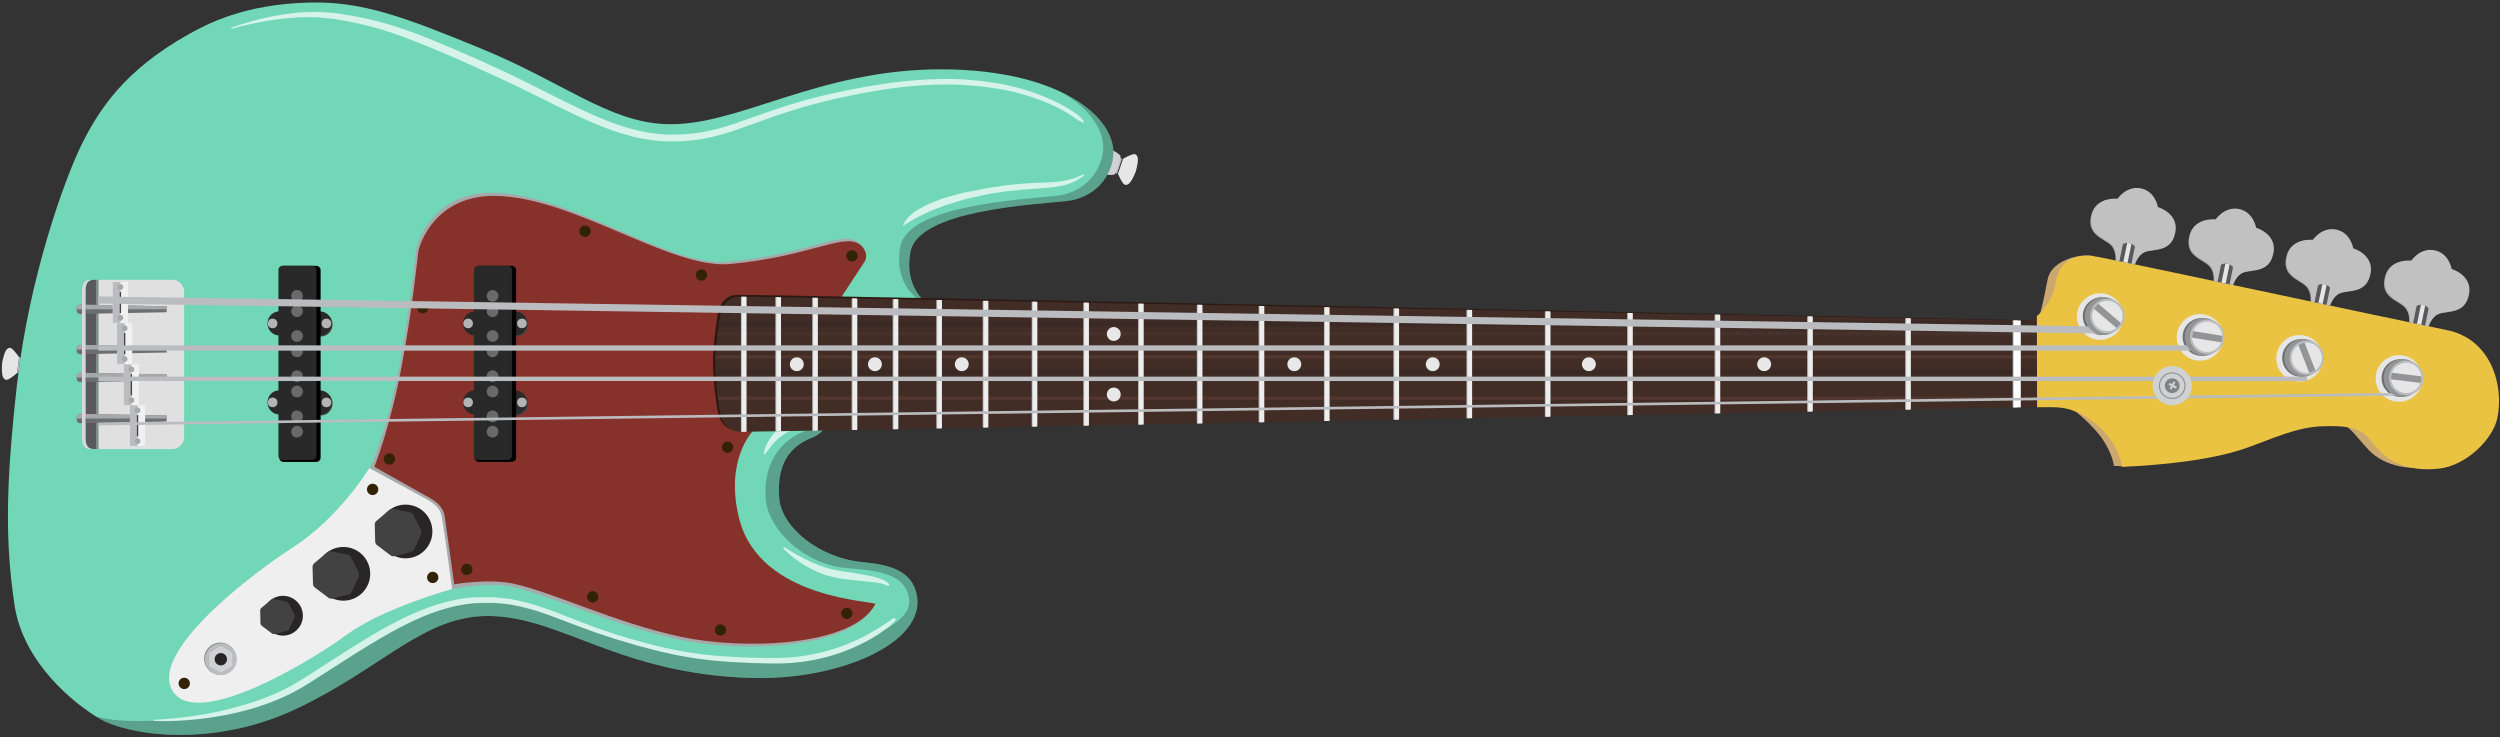 <?xml version="1.0" encoding="UTF-8" standalone="no"?>
<svg
   xmlns:dc="http://purl.org/dc/elements/1.1/"
   xmlns:cc="http://creativecommons.org/ns#"
   xmlns:rdf="http://www.w3.org/1999/02/22-rdf-syntax-ns#"
   xmlns:svg="http://www.w3.org/2000/svg"
   xmlns="http://www.w3.org/2000/svg"
   xmlns:sodipodi="http://sodipodi.sourceforge.net/DTD/sodipodi-0.dtd"
   xmlns:inkscape="http://www.inkscape.org/namespaces/inkscape"
   enable-background="new 0 0 512 512"
   height="151"
   id="bass2"
   version="1.1"
   viewBox="0 0 512 151"
   width="512"
   xml:space="preserve"
   inkscape:version="0.48.5 r10040"
   sodipodi:docname="jazz-bass2.svg"><rect x="0" y="0" width="512" height="151" fill="#333333" stroke="none"/><defs
     id="defs551" /><sodipodi:namedview
     pagecolor="#ffffff"
     bordercolor="#666666"
     borderopacity="1"
     objecttolerance="10"
     gridtolerance="10"
     guidetolerance="10"
     inkscape:pageopacity="0"
     inkscape:pageshadow="2"
     inkscape:window-width="1920"
     inkscape:window-height="1018"
     id="namedview549"
     showgrid="false"
     inkscape:zoom="1.84375"
     inkscape:cx="104.32235"
     inkscape:cy="278.3488"
     inkscape:window-x="1912"
     inkscape:window-y="-8"
     inkscape:window-maximized="1"
     inkscape:current-layer="bass2" /><g
     id="g3249"
     transform="matrix(-0.214,0,0,-0.214,414.049,86.651)"><path
       d="m 870.536,249.186 c -10.6,39.142 45.387,88.805 161.806,89.379 120.348,0.593 196.696,-55.521 266.042,-52.412 54.639,2.446 96.777,39.777 176.686,72.576 72.847,29.9 112.535,44.851 162.828,43.763 63.32,-1.368 99.176,-20.691 117.006,-30.708 60.487,-33.989 84.954,-71.498 101.263,-104.119 16.308,-32.622 50.559,-126.939 62.247,-229.691 11.688,-102.747 10.899,-154.86 2.595,-211.571 -8.299,-56.716 -58.704,-95.974 -81.668,-109.356 -27.207,-15.856 -107.508,-28.299 -187.314,9.153 -83.988,39.413 -123.382,90.929 -187.286,89.16 -68.496,-1.904 -122.57,-55.18 -248.174,-59.259 -83.717,-2.717 -167.159,32.892 -159.309,78.611 4.378,25.499 29.135,30.101 52.491,32.295 40.5,3.804 77.197,32.892 79.367,61.434 2.917,38.232 -15.487,51.371 -32.071,57.892 -7.193,2.829 -11.151,8.43 -11.151,8.43 L 1048.948,115.707 c 0,0 20.85,15.02 14.586,48.132 -7.613,40.23 -118.201,45.191 -150.239,48.767 -8.77,0.976 -34.755,7.025 -42.76,36.58 z"
       id="path5"
       inkscape:connector-curvature="0"
       style="fill:#71d7b6;fill-opacity:1" /><path
       d="m 1111.919,171.536 c 14.563,15.422 47.231,-9.886 126.295,-17.167 56.935,-5.246 150.426,65.537 225.378,66.055 56.986,0.397 71.904,-47.362 72.898,-54.092 0.49,-3.337 5.293,-52.893 15.356,-108.189 11.323,-62.195 28.916,-101.603 28.916,-101.603 0,0 -48.155,-26.862 -56.048,-31.45 -7.893,-4.588 -11.272,-8.462 -12.215,-14.469 -0.948,-6.012 -8.35,-69.985 -8.35,-69.985 0,0 -34.615,8.173 -58.844,2.871 -37.21,-8.14 -97.109,-36.958 -160.373,-50.638 -59.301,-12.822 -164.34,-9.611 -185.844,31.73 -1.746,3.361 110.897,3.44 130.402,83.223 13.975,57.168 -13.345,84.782 -13.345,84.782 0,0 -106.598,163.397 -107.298,164.882 -0.71,1.498 -2.819,7.823 3.071,14.054 z"
       id="path7"
       inkscape:connector-curvature="0"
       style="fill:#a6a8aa" /><path
       d="m 1109.921,169.184 c 14.567,15.221 47.231,-9.755 126.299,-16.943 56.935,-5.176 150.421,64.688 225.373,65.201 56.986,0.387 71.909,-46.75 72.903,-53.392 0.49,-3.295 5.298,-52.207 15.361,-106.784 11.314,-61.388 26.736,-99.088 26.736,-99.088 0,0 -46.013,-25.76 -53.906,-30.288 -7.893,-4.528 -12.402,-10.497 -13.349,-16.43 -0.938,-5.932 -9.237,-65.715 -9.237,-65.715 0,0 -32.757,5.746 -56.986,0.513 -37.214,-8.038 -96.917,-37.326 -160.177,-50.83 -59.297,-12.654 -164.345,-9.484 -185.844,31.319 -1.746,3.314 110.897,3.398 130.402,82.144 13.979,56.431 -13.349,83.68 -13.349,83.68 0,0 -106.593,161.278 -107.293,162.744 -0.714,1.47 -2.815,7.711 3.067,13.867 z"
       id="path9"
       inkscape:connector-curvature="0"
       style="fill:#86322a;fill-opacity:1" /><path
       d="m 1581.382,-43.106 c 0,0 28.29,-46.718 71.992,-75.05 49.009,-31.786 141.679,-105.305 114.869,-140.143 -25.214,-32.78 -129.422,29.48 -165.414,55.908 -34.521,25.336 -100.703,43.651 -100.703,43.651 0,0 8.159,60.02 9.573,67.39 1.405,7.37 3.188,12 15.314,18.764 12.122,6.754 54.368,29.48 54.368,29.48 z"
       id="path11"
       inkscape:connector-curvature="0"
       style="fill:#efefef" /><g
       transform="matrix(0,-4.668,4.668,0,-454.221,1251.974)"
       id="g13"><g
         id="g15"><path
           d="m 245.52,405.906 c 0,0.102 0.009,0.199 0.021,0.297 h 4.887 c 0.012,-0.098 0.021,-0.195 0.021,-0.297 0,-1.317 -1.104,-2.385 -2.464,-2.385 -1.362,0 -2.465,1.068 -2.465,2.385 z"
           id="path17"
           inkscape:connector-curvature="0"
           style="fill:#434244" /><path
           d="m 245.306,406.119 c 0,0.102 0.009,0.2 0.021,0.298 h 4.887 c 0.013,-0.098 0.021,-0.196 0.021,-0.298 0,-1.316 -1.104,-2.385 -2.465,-2.385 -1.36,0 -2.464,1.069 -2.464,2.385 z"
           id="path19"
           inkscape:connector-curvature="0"
           style="fill:#292929" /><circle
           cx="247.771"
           cy="404.784"
           r="0.985"
           id="circle21"
           sodipodi:cx="247.771"
           sodipodi:cy="404.784"
           sodipodi:rx="0.98500001"
           sodipodi:ry="0.98500001"
           style="fill:#b4b4b4"
           d="m 248.756,404.784 c 0,0.544 -0.441,0.985 -0.985,0.985 -0.544,0 -0.985,-0.441 -0.985,-0.985 0,-0.544 0.441,-0.985 0.985,-0.985 0.544,0 0.985,0.441 0.985,0.985 z" /></g><g
         id="g23"><path
           d="m 261.709,405.906 c 0,0.102 0.009,0.199 0.021,0.297 h 4.888 c 0.012,-0.098 0.021,-0.195 0.021,-0.297 0,-1.317 -1.104,-2.385 -2.465,-2.385 -1.361,0 -2.465,1.068 -2.465,2.385 z"
           id="path25"
           inkscape:connector-curvature="0"
           style="fill:#434244" /><path
           d="m 261.495,406.119 c 0,0.102 0.009,0.2 0.021,0.298 h 4.887 c 0.013,-0.098 0.021,-0.196 0.021,-0.298 0,-1.316 -1.103,-2.385 -2.464,-2.385 -1.361,0 -2.465,1.069 -2.465,2.385 z"
           id="path27"
           inkscape:connector-curvature="0"
           style="fill:#292929" /><circle
           cx="263.96"
           cy="404.784"
           r="0.985"
           id="circle29"
           sodipodi:cx="263.95999"
           sodipodi:cy="404.784"
           sodipodi:rx="0.98500001"
           sodipodi:ry="0.98500001"
           style="fill:#b4b4b4"
           d="m 264.945,404.784 c 0,0.544 -0.441,0.985 -0.985,0.985 -0.544,0 -0.985,-0.441 -0.985,-0.985 0,-0.544 0.441,-0.985 0.985,-0.985 0.544,0 0.985,0.441 0.985,0.985 z" /></g><g
         id="g31"><path
           d="m 245.306,414.479 c 0,-0.101 0.009,-0.2 0.021,-0.298 h 4.887 c 0.013,0.098 0.021,0.197 0.021,0.298 0,1.317 -1.104,2.385 -2.465,2.385 -1.36,0 -2.464,-1.067 -2.464,-2.385 z"
           id="path33"
           inkscape:connector-curvature="0"
           style="fill:#292929" /><circle
           cx="247.771"
           cy="415.815"
           r="0.985"
           id="circle35"
           sodipodi:cx="247.771"
           sodipodi:cy="415.815"
           sodipodi:rx="0.98500001"
           sodipodi:ry="0.98500001"
           style="fill:#b4b4b4"
           d="m 248.756,415.815 c 0,0.544 -0.441,0.985 -0.985,0.985 -0.544,0 -0.985,-0.441 -0.985,-0.985 0,-0.544 0.441,-0.985 0.985,-0.985 0.544,0 0.985,0.441 0.985,0.985 z" /></g><g
         id="g37"><path
           d="m 261.495,414.479 c 0,-0.101 0.009,-0.2 0.021,-0.298 h 4.887 c 0.013,0.098 0.021,0.197 0.021,0.298 0,1.317 -1.103,2.385 -2.464,2.385 -1.361,0 -2.465,-1.067 -2.465,-2.385 z"
           id="path39"
           inkscape:connector-curvature="0"
           style="fill:#292929" /><circle
           cx="263.96"
           cy="415.815"
           r="0.985"
           id="circle41"
           sodipodi:cx="263.95999"
           sodipodi:cy="415.815"
           sodipodi:rx="0.98500001"
           sodipodi:ry="0.98500001"
           style="fill:#b4b4b4"
           d="m 264.945,415.815 c 0,0.544 -0.441,0.985 -0.985,0.985 -0.544,0 -0.985,-0.441 -0.985,-0.985 0,-0.544 0.441,-0.985 0.985,-0.985 0.544,0 0.985,0.441 0.985,0.985 z" /></g><path
         d="m 275.306,405.977 c 0.475,0 0.863,0.418 0.863,0.93 v 6.62 c 0,0.511 -0.389,0.929 -0.863,0.929 h -38.488 c -0.475,0 -0.863,-0.418 -0.863,-0.929 v -6.62 c 0,-0.512 0.389,-0.93 0.863,-0.93 h 38.488 z"
         id="path43"
         inkscape:connector-curvature="0" /><path
         d="m 274.888,406.831 c 0.47,0 0.854,0.384 0.854,0.854 v 6.085 c 0,0.47 -0.384,0.854 -0.854,0.854 h -38.08 c -0.47,0 -0.854,-0.385 -0.854,-0.854 v -6.085 c 0,-0.471 0.384,-0.854 0.854,-0.854 h 38.08 z"
         id="path45"
         inkscape:connector-curvature="0"
         style="fill:#292929" /><g
         id="g47"><circle
           cx="242.121"
           cy="410.808"
           r="1.199"
           id="circle49"
           sodipodi:cx="242.121"
           sodipodi:cy="410.80801"
           sodipodi:rx="1.199"
           sodipodi:ry="1.199"
           style="fill:#6a6a6a"
           d="m 243.32,410.808 c 0,0.662 -0.537,1.199 -1.199,1.199 -0.662,0 -1.199,-0.537 -1.199,-1.199 0,-0.662 0.537,-1.199 1.199,-1.199 0.662,0 1.199,0.537 1.199,1.199 z" /><circle
           cx="245.265"
           cy="410.808"
           r="1.199"
           id="circle51"
           sodipodi:cx="245.265"
           sodipodi:cy="410.80801"
           sodipodi:rx="1.199"
           sodipodi:ry="1.199"
           style="fill:#6a6a6a"
           d="m 246.464,410.808 c 0,0.662 -0.537,1.199 -1.199,1.199 -0.662,0 -1.199,-0.537 -1.199,-1.199 0,-0.662 0.537,-1.199 1.199,-1.199 0.662,0 1.199,0.537 1.199,1.199 z" /></g><g
         id="g53"><circle
           cx="250.354"
           cy="410.808"
           r="1.199"
           id="circle55"
           sodipodi:cx="250.354"
           sodipodi:cy="410.80801"
           sodipodi:rx="1.199"
           sodipodi:ry="1.199"
           style="fill:#6a6a6a"
           d="m 251.553,410.808 c 0,0.662 -0.537,1.199 -1.199,1.199 -0.662,0 -1.199,-0.537 -1.199,-1.199 0,-0.662 0.537,-1.199 1.199,-1.199 0.662,0 1.199,0.537 1.199,1.199 z" /><circle
           cx="253.497"
           cy="410.808"
           r="1.199"
           id="circle57"
           sodipodi:cx="253.49699"
           sodipodi:cy="410.80801"
           sodipodi:rx="1.199"
           sodipodi:ry="1.199"
           style="fill:#6a6a6a"
           d="m 254.696,410.808 c 0,0.662 -0.537,1.199 -1.199,1.199 -0.662,0 -1.199,-0.537 -1.199,-1.199 0,-0.662 0.537,-1.199 1.199,-1.199 0.662,0 1.199,0.537 1.199,1.199 z" /></g><g
         id="g59"><circle
           cx="258.586"
           cy="410.808"
           r="1.199"
           id="circle61"
           sodipodi:cx="258.586"
           sodipodi:cy="410.80801"
           sodipodi:rx="1.199"
           sodipodi:ry="1.199"
           style="fill:#6a6a6a"
           d="m 259.785,410.808 c 0,0.662 -0.537,1.199 -1.199,1.199 -0.662,0 -1.199,-0.537 -1.199,-1.199 0,-0.662 0.537,-1.199 1.199,-1.199 0.662,0 1.199,0.537 1.199,1.199 z" /><circle
           cx="261.729"
           cy="410.808"
           r="1.199"
           id="circle63"
           sodipodi:cx="261.729"
           sodipodi:cy="410.80801"
           sodipodi:rx="1.199"
           sodipodi:ry="1.199"
           style="fill:#6a6a6a"
           d="m 262.928,410.808 c 0,0.662 -0.537,1.199 -1.199,1.199 -0.662,0 -1.199,-0.537 -1.199,-1.199 0,-0.662 0.537,-1.199 1.199,-1.199 0.662,0 1.199,0.537 1.199,1.199 z" /></g><g
         id="g65"><circle
           cx="266.818"
           cy="410.808"
           r="1.199"
           id="circle67"
           sodipodi:cx="266.81799"
           sodipodi:cy="410.80801"
           sodipodi:rx="1.199"
           sodipodi:ry="1.199"
           style="fill:#6a6a6a"
           d="m 268.017,410.808 c 0,0.662 -0.537,1.199 -1.199,1.199 -0.662,0 -1.199,-0.537 -1.199,-1.199 0,-0.662 0.537,-1.199 1.199,-1.199 0.662,0 1.199,0.537 1.199,1.199 z" /><circle
           cx="269.962"
           cy="410.808"
           r="1.199"
           id="circle69"
           sodipodi:cx="269.96201"
           sodipodi:cy="410.80801"
           sodipodi:rx="1.199"
           sodipodi:ry="1.199"
           style="fill:#6a6a6a"
           d="m 271.161,410.808 c 0,0.662 -0.537,1.199 -1.199,1.199 -0.662,0 -1.199,-0.537 -1.199,-1.199 0,-0.662 0.537,-1.199 1.199,-1.199 0.662,0 1.199,0.537 1.199,1.199 z" /></g></g><g
       transform="matrix(0,-4.668,4.668,0,-454.221,1251.974)"
       id="g71"><g
         id="g73"><path
           d="m 245.52,445.988 c 0,0.1 0.009,0.199 0.021,0.297 h 4.887 c 0.012,-0.098 0.021,-0.197 0.021,-0.297 0,-1.318 -1.104,-2.385 -2.464,-2.385 -1.362,10e-4 -2.465,1.067 -2.465,2.385 z"
           id="path75"
           inkscape:connector-curvature="0"
           style="fill:#434244" /><path
           d="m 245.306,446.201 c 0,0.102 0.009,0.199 0.021,0.297 h 4.887 c 0.013,-0.098 0.021,-0.195 0.021,-0.297 0,-1.317 -1.104,-2.385 -2.465,-2.385 -1.36,0 -2.464,1.068 -2.464,2.385 z"
           id="path77"
           inkscape:connector-curvature="0"
           style="fill:#292929" /><circle
           cx="247.771"
           cy="444.866"
           r="0.986"
           id="circle79"
           sodipodi:cx="247.771"
           sodipodi:cy="444.866"
           sodipodi:rx="0.986"
           sodipodi:ry="0.986"
           style="fill:#b4b4b4"
           d="m 248.757,444.866 c 0,0.545 -0.441,0.986 -0.986,0.986 -0.545,0 -0.986,-0.441 -0.986,-0.986 0,-0.545 0.441,-0.986 0.986,-0.986 0.545,0 0.986,0.441 0.986,0.986 z" /></g><g
         id="g81"><path
           d="m 261.709,445.988 c 0,0.1 0.008,0.199 0.021,0.297 h 4.887 c 0.013,-0.098 0.021,-0.197 0.021,-0.297 0,-1.318 -1.104,-2.385 -2.465,-2.385 -1.361,0 -2.464,1.067 -2.464,2.385 z"
           id="path83"
           inkscape:connector-curvature="0"
           style="fill:#434244" /><path
           d="m 261.495,446.201 c 0,0.102 0.009,0.199 0.021,0.297 h 4.887 c 0.012,-0.098 0.021,-0.195 0.021,-0.297 0,-1.317 -1.103,-2.385 -2.464,-2.385 -1.361,0 -2.465,1.068 -2.465,2.385 z"
           id="path85"
           inkscape:connector-curvature="0"
           style="fill:#292929" /><circle
           cx="263.96"
           cy="444.866"
           r="0.986"
           id="circle87"
           sodipodi:cx="263.95999"
           sodipodi:cy="444.866"
           sodipodi:rx="0.986"
           sodipodi:ry="0.986"
           style="fill:#b4b4b4"
           d="m 264.946,444.866 c 0,0.545 -0.441,0.986 -0.986,0.986 -0.545,0 -0.986,-0.441 -0.986,-0.986 0,-0.545 0.441,-0.986 0.986,-0.986 0.545,0 0.986,0.441 0.986,0.986 z" /></g><g
         id="g89"><path
           d="m 245.306,454.561 c 0,-0.101 0.009,-0.199 0.021,-0.297 h 4.887 c 0.013,0.098 0.021,0.196 0.021,0.297 0,1.317 -1.104,2.385 -2.465,2.385 -1.36,-0.001 -2.464,-1.068 -2.464,-2.385 z"
           id="path91"
           inkscape:connector-curvature="0"
           style="fill:#292929" /><circle
           cx="247.771"
           cy="455.896"
           r="0.985"
           id="circle93"
           sodipodi:cx="247.771"
           sodipodi:cy="455.896"
           sodipodi:rx="0.98500001"
           sodipodi:ry="0.98500001"
           style="fill:#b4b4b4"
           d="m 248.756,455.896 c 0,0.544 -0.441,0.985 -0.985,0.985 -0.544,0 -0.985,-0.441 -0.985,-0.985 0,-0.544 0.441,-0.985 0.985,-0.985 0.544,0 0.985,0.441 0.985,0.985 z" /></g><g
         id="g95"><path
           d="m 261.495,454.561 c 0,-0.101 0.009,-0.199 0.021,-0.297 h 4.887 c 0.012,0.098 0.021,0.196 0.021,0.297 0,1.317 -1.103,2.385 -2.464,2.385 -1.361,0 -2.465,-1.068 -2.465,-2.385 z"
           id="path97"
           inkscape:connector-curvature="0"
           style="fill:#292929" /><circle
           cx="263.96"
           cy="455.896"
           r="0.985"
           id="circle99"
           sodipodi:cx="263.95999"
           sodipodi:cy="455.896"
           sodipodi:rx="0.98500001"
           sodipodi:ry="0.98500001"
           style="fill:#b4b4b4"
           d="m 264.945,455.896 c 0,0.544 -0.441,0.985 -0.985,0.985 -0.544,0 -0.985,-0.441 -0.985,-0.985 0,-0.544 0.441,-0.985 0.985,-0.985 0.544,0 0.985,0.441 0.985,0.985 z" /></g><path
         d="m 275.305,446.059 c 0.476,0 0.863,0.418 0.863,0.929 v 6.62 c 0,0.512 -0.388,0.93 -0.863,0.93 h -38.487 c -0.475,0 -0.863,-0.418 -0.863,-0.93 v -6.62 c 0,-0.511 0.389,-0.929 0.863,-0.929 h 38.487 z"
         id="path101"
         inkscape:connector-curvature="0" /><path
         d="m 274.888,446.912 c 0.47,0 0.854,0.385 0.854,0.854 v 6.085 c 0,0.47 -0.384,0.854 -0.854,0.854 h -38.08 c -0.47,0 -0.854,-0.385 -0.854,-0.854 v -6.085 c 0,-0.47 0.384,-0.854 0.854,-0.854 h 38.08 z"
         id="path103"
         inkscape:connector-curvature="0"
         style="fill:#292929" /><g
         id="g105"><circle
           cx="242.121"
           cy="450.889"
           r="1.199"
           id="circle107"
           sodipodi:cx="242.121"
           sodipodi:cy="450.88901"
           sodipodi:rx="1.199"
           sodipodi:ry="1.199"
           style="fill:#6a6a6a"
           d="m 243.32,450.889 c 0,0.662 -0.537,1.199 -1.199,1.199 -0.662,0 -1.199,-0.537 -1.199,-1.199 0,-0.662 0.537,-1.199 1.199,-1.199 0.662,0 1.199,0.537 1.199,1.199 z" /><circle
           cx="245.265"
           cy="450.889"
           r="1.199"
           id="circle109"
           sodipodi:cx="245.265"
           sodipodi:cy="450.88901"
           sodipodi:rx="1.199"
           sodipodi:ry="1.199"
           style="fill:#6a6a6a"
           d="m 246.464,450.889 c 0,0.662 -0.537,1.199 -1.199,1.199 -0.662,0 -1.199,-0.537 -1.199,-1.199 0,-0.662 0.537,-1.199 1.199,-1.199 0.662,0 1.199,0.537 1.199,1.199 z" /></g><g
         id="g111"><circle
           cx="250.354"
           cy="450.889"
           r="1.199"
           id="circle113"
           sodipodi:cx="250.354"
           sodipodi:cy="450.88901"
           sodipodi:rx="1.199"
           sodipodi:ry="1.199"
           style="fill:#6a6a6a"
           d="m 251.553,450.889 c 0,0.662 -0.537,1.199 -1.199,1.199 -0.662,0 -1.199,-0.537 -1.199,-1.199 0,-0.662 0.537,-1.199 1.199,-1.199 0.662,0 1.199,0.537 1.199,1.199 z" /><circle
           cx="253.497"
           cy="450.889"
           r="1.199"
           id="circle115"
           sodipodi:cx="253.49699"
           sodipodi:cy="450.88901"
           sodipodi:rx="1.199"
           sodipodi:ry="1.199"
           style="fill:#6a6a6a"
           d="m 254.696,450.889 c 0,0.662 -0.537,1.199 -1.199,1.199 -0.662,0 -1.199,-0.537 -1.199,-1.199 0,-0.662 0.537,-1.199 1.199,-1.199 0.662,0 1.199,0.537 1.199,1.199 z" /></g><g
         id="g117"><circle
           cx="258.586"
           cy="450.889"
           r="1.199"
           id="circle119"
           sodipodi:cx="258.586"
           sodipodi:cy="450.88901"
           sodipodi:rx="1.199"
           sodipodi:ry="1.199"
           style="fill:#6a6a6a"
           d="m 259.785,450.889 c 0,0.662 -0.537,1.199 -1.199,1.199 -0.662,0 -1.199,-0.537 -1.199,-1.199 0,-0.662 0.537,-1.199 1.199,-1.199 0.662,0 1.199,0.537 1.199,1.199 z" /><circle
           cx="261.729"
           cy="450.889"
           r="1.199"
           id="circle121"
           sodipodi:cx="261.729"
           sodipodi:cy="450.88901"
           sodipodi:rx="1.199"
           sodipodi:ry="1.199"
           style="fill:#6a6a6a"
           d="m 262.928,450.889 c 0,0.662 -0.537,1.199 -1.199,1.199 -0.662,0 -1.199,-0.537 -1.199,-1.199 0,-0.662 0.537,-1.199 1.199,-1.199 0.662,0 1.199,0.537 1.199,1.199 z" /></g><g
         id="g123"><circle
           cx="266.818"
           cy="450.889"
           r="1.199"
           id="circle125"
           sodipodi:cx="266.81799"
           sodipodi:cy="450.88901"
           sodipodi:rx="1.199"
           sodipodi:ry="1.199"
           style="fill:#6a6a6a"
           d="m 268.017,450.889 c 0,0.662 -0.537,1.199 -1.199,1.199 -0.662,0 -1.199,-0.537 -1.199,-1.199 0,-0.662 0.537,-1.199 1.199,-1.199 0.662,0 1.199,0.537 1.199,1.199 z" /><circle
           cx="269.962"
           cy="450.889"
           r="1.199"
           id="circle127"
           sodipodi:cx="269.96201"
           sodipodi:cy="450.88901"
           sodipodi:rx="1.199"
           sodipodi:ry="1.199"
           style="fill:#6a6a6a"
           d="m 271.161,450.889 c 0,0.662 -0.537,1.199 -1.199,1.199 -0.662,0 -1.199,-0.537 -1.199,-1.199 0,-0.662 0.537,-1.199 1.199,-1.199 0.662,0 1.199,0.537 1.199,1.199 z" /></g></g><circle
       transform="matrix(0,-4.668,4.668,0,-454.221,1251.974)"
       cx="228.874"
       cy="391.836"
       r="1.162"
       id="circle129"
       sodipodi:cx="228.87399"
       sodipodi:cy="391.836"
       sodipodi:rx="1.1619999"
       sodipodi:ry="1.1619999"
       style="fill:#312303;fill-opacity:1"
       d="m 230.036,391.836 c 0,0.642 -0.52,1.162 -1.162,1.162 -0.642,0 -1.162,-0.52 -1.162,-1.162 0,-0.642 0.52,-1.162 1.162,-1.162 0.642,0 1.162,0.52 1.162,1.162 z" /><circle
       transform="matrix(0,-4.668,4.668,0,-454.221,1251.974)"
       cx="244.533"
       cy="425.125"
       r="1.162"
       id="circle131"
       sodipodi:cx="244.533"
       sodipodi:cy="425.125"
       sodipodi:rx="1.1619999"
       sodipodi:ry="1.1619999"
       style="fill:#312303;fill-opacity:1"
       d="m 245.695,425.125 c 0,0.642 -0.52,1.162 -1.162,1.162 -0.642,0 -1.162,-0.52 -1.162,-1.162 0,-0.642 0.52,-1.162 1.162,-1.162 0.642,0 1.162,0.52 1.162,1.162 z" /><circle
       transform="matrix(0,-4.668,4.668,0,-454.221,1251.974)"
       cx="275.563"
       cy="431.961"
       r="1.162"
       id="circle133"
       sodipodi:cx="275.56299"
       sodipodi:cy="431.961"
       sodipodi:rx="1.1619999"
       sodipodi:ry="1.1619999"
       style="fill:#312303;fill-opacity:1"
       d="m 276.725,431.961 c 0,0.642 -0.52,1.162 -1.162,1.162 -0.642,0 -1.162,-0.52 -1.162,-1.162 0,-0.642 0.52,-1.162 1.162,-1.162 0.642,0 1.162,0.52 1.162,1.162 z" /><circle
       transform="matrix(0,-4.668,4.668,0,-454.221,1251.974)"
       cx="298.198"
       cy="416.094"
       r="1.162"
       id="circle135"
       sodipodi:cx="298.198"
       sodipodi:cy="416.09399"
       sodipodi:rx="1.1619999"
       sodipodi:ry="1.1619999"
       style="fill:#312303;fill-opacity:1"
       d="m 299.36,416.094 c 0,0.642 -0.52,1.162 -1.162,1.162 -0.642,0 -1.162,-0.52 -1.162,-1.162 0,-0.642 0.52,-1.162 1.162,-1.162 0.642,0 1.162,0.52 1.162,1.162 z" /><circle
       transform="matrix(0,-4.668,4.668,0,-454.221,1251.974)"
       cx="303.825"
       cy="390.281"
       r="1.162"
       id="circle137"
       sodipodi:cx="303.82501"
       sodipodi:cy="390.28101"
       sodipodi:rx="1.1619999"
       sodipodi:ry="1.1619999"
       style="fill:#312303;fill-opacity:1"
       d="m 304.987,390.281 c 0,0.642 -0.52,1.162 -1.162,1.162 -0.642,0 -1.162,-0.52 -1.162,-1.162 0,-0.642 0.52,-1.162 1.162,-1.162 0.642,0 1.162,0.52 1.162,1.162 z" /><circle
       transform="matrix(0,-4.668,4.668,0,-454.221,1251.974)"
       cx="310.616"
       cy="364.074"
       r="1.162"
       id="circle139"
       sodipodi:cx="310.616"
       sodipodi:cy="364.07401"
       sodipodi:rx="1.1619999"
       sodipodi:ry="1.1619999"
       style="fill:#312303;fill-opacity:1"
       d="m 311.778,364.074 c 0,0.642 -0.52,1.162 -1.162,1.162 -0.642,0 -1.162,-0.52 -1.162,-1.162 0,-0.642 0.52,-1.162 1.162,-1.162 0.642,0 1.162,0.52 1.162,1.162 z" /><circle
       transform="matrix(0,-4.668,4.668,0,-454.221,1251.974)"
       cx="307.205"
       cy="338.167"
       r="1.162"
       id="circle141"
       sodipodi:cx="307.20499"
       sodipodi:cy="338.16699"
       sodipodi:rx="1.1619999"
       sodipodi:ry="1.1619999"
       style="fill:#312303;fill-opacity:1"
       d="m 308.367,338.167 c 0,0.642 -0.52,1.162 -1.162,1.162 -0.642,0 -1.162,-0.52 -1.162,-1.162 0,-0.642 0.52,-1.162 1.162,-1.162 0.642,0 1.162,0.52 1.162,1.162 z" /><circle
       transform="matrix(0,-4.668,4.668,0,-454.221,1251.974)"
       cx="273.154"
       cy="362.611"
       r="1.162"
       id="circle143"
       sodipodi:cx="273.15399"
       sodipodi:cy="362.61099"
       sodipodi:rx="1.1619999"
       sodipodi:ry="1.1619999"
       style="fill:#312303;fill-opacity:1"
       d="m 274.316,362.611 c 0,0.642 -0.52,1.162 -1.162,1.162 -0.642,0 -1.162,-0.52 -1.162,-1.162 0,-0.642 0.52,-1.162 1.162,-1.162 0.642,0 1.162,0.52 1.162,1.162 z" /><circle
       transform="matrix(0,-4.668,4.668,0,-454.221,1251.974)"
       cx="233.925"
       cy="337.125"
       r="1.162"
       id="circle145"
       sodipodi:cx="233.925"
       sodipodi:cy="337.125"
       sodipodi:rx="1.1619999"
       sodipodi:ry="1.1619999"
       style="fill:#312303;fill-opacity:1"
       d="m 235.087,337.125 c 0,0.642 -0.52,1.162 -1.162,1.162 -0.642,0 -1.162,-0.52 -1.162,-1.162 0,-0.642 0.52,-1.162 1.162,-1.162 0.642,0 1.162,0.52 1.162,1.162 z" /><circle
       transform="matrix(0,-4.668,4.668,0,-454.221,1251.974)"
       cx="237.854"
       cy="367.984"
       r="1.162"
       id="circle147"
       sodipodi:cx="237.854"
       sodipodi:cy="367.98401"
       sodipodi:rx="1.1619999"
       sodipodi:ry="1.1619999"
       style="fill:#312303;fill-opacity:1"
       d="m 239.016,367.984 c 0,0.642 -0.52,1.162 -1.162,1.162 -0.642,0 -1.162,-0.52 -1.162,-1.162 0,-0.642 0.52,-1.162 1.162,-1.162 0.642,0 1.162,0.52 1.162,1.162 z" /><g
       transform="matrix(0,-4.668,4.668,0,-454.221,1251.974)"
       id="g149"><circle
         cx="290.421"
         cy="428.646"
         r="5.506"
         id="circle151"
         sodipodi:cx="290.42099"
         sodipodi:cy="428.646"
         sodipodi:rx="5.506"
         sodipodi:ry="5.506"
         style="fill:#272525"
         d="m 295.927,428.646 c 0,3.041 -2.465,5.506 -5.506,5.506 -3.041,0 -5.506,-2.465 -5.506,-5.506 0,-3.041 2.465,-5.506 5.506,-5.506 3.041,0 5.506,2.465 5.506,5.506 z" /><g
         id="g153"><path
           d="m 295.493,430.939 c 0.058,0.228 -0.011,0.567 -0.152,0.755 l -2.138,2.824 c -0.142,0.188 -0.45,0.346 -0.685,0.352 l -3.541,0.09 c -0.234,0.006 -0.551,-0.137 -0.701,-0.316 l -2.278,-2.713 c -0.15,-0.18 -0.236,-0.516 -0.189,-0.746 l 0.699,-3.471 c 0.047,-0.23 0.256,-0.507 0.465,-0.614 l 3.151,-1.616 c 0.209,-0.107 0.556,-0.116 0.77,-0.02 l 3.229,1.454 c 0.214,0.097 0.438,0.362 0.495,0.59 l 0.875,3.431 z"
           id="path155"
           inkscape:connector-curvature="0"
           style="fill:#424242" /></g></g><g
       transform="matrix(0,-4.668,4.668,0,-454.221,1251.974)"
       id="g157"><circle
         cx="299.104"
         cy="441.398"
         r="5.506"
         id="circle159"
         sodipodi:cx="299.104"
         sodipodi:cy="441.39801"
         sodipodi:rx="5.506"
         sodipodi:ry="5.506"
         style="fill:#272525"
         d="m 304.61,441.398 c 0,3.041 -2.465,5.506 -5.506,5.506 -3.041,0 -5.506,-2.465 -5.506,-5.506 0,-3.041 2.465,-5.506 5.506,-5.506 3.041,0 5.506,2.465 5.506,5.506 z" /><g
         id="g161"><path
           d="m 304.175,443.691 c 0.058,0.228 -0.011,0.567 -0.152,0.755 l -2.137,2.824 c -0.142,0.188 -0.45,0.346 -0.685,0.352 l -3.541,0.09 c -0.234,0.006 -0.551,-0.137 -0.701,-0.316 l -2.278,-2.712 c -0.15,-0.18 -0.236,-0.516 -0.19,-0.746 l 0.701,-3.471 c 0.046,-0.23 0.255,-0.507 0.464,-0.614 l 3.151,-1.616 c 0.209,-0.107 0.555,-0.116 0.77,-0.02 l 3.228,1.454 c 0.215,0.097 0.438,0.362 0.495,0.59 l 0.875,3.43 z"
           id="path163"
           inkscape:connector-curvature="0"
           style="fill:#424242" /></g></g><g
       transform="matrix(0,-4.668,4.668,0,-454.221,1251.974)"
       id="g165"><circle
         cx="307.693"
         cy="453.774"
         r="4.079"
         id="circle167"
         sodipodi:cx="307.69299"
         sodipodi:cy="453.77399"
         sodipodi:rx="4.079"
         sodipodi:ry="4.079"
         style="fill:#272525"
         d="m 311.772,453.774 c 0,2.253 -1.826,4.079 -4.079,4.079 -2.253,0 -4.079,-1.826 -4.079,-4.079 0,-2.253 1.826,-4.079 4.079,-4.079 2.253,0 4.079,1.826 4.079,4.079 z" /><g
         id="g169"><path
           d="m 311.45,455.473 c 0.043,0.169 -0.008,0.42 -0.112,0.559 l -1.584,2.094 c -0.104,0.139 -0.333,0.256 -0.507,0.26 l -2.623,0.066 c -0.174,0.004 -0.408,-0.102 -0.52,-0.234 l -1.688,-2.01 c -0.111,-0.133 -0.175,-0.382 -0.141,-0.553 l 0.52,-2.57 c 0.034,-0.171 0.189,-0.376 0.344,-0.455 l 2.335,-1.197 c 0.154,-0.079 0.411,-0.086 0.569,-0.015 l 2.393,1.078 c 0.158,0.071 0.323,0.268 0.366,0.437 l 0.648,2.54 z"
           id="path171"
           inkscape:connector-curvature="0"
           style="fill:#424242" /></g></g><circle
       transform="matrix(0,-4.668,4.668,0,-454.221,1251.974)"
       cx="281.795"
       cy="435.395"
       r="1.162"
       id="circle173"
       sodipodi:cx="281.79501"
       sodipodi:cy="435.39499"
       sodipodi:rx="1.1619999"
       sodipodi:ry="1.1619999"
       style="fill:#312303;fill-opacity:1"
       d="m 282.957,435.395 c 0,0.642 -0.52,1.162 -1.162,1.162 -0.642,0 -1.162,-0.52 -1.162,-1.162 0,-0.642 0.52,-1.162 1.162,-1.162 0.642,0 1.162,0.52 1.162,1.162 z" /><circle
       transform="matrix(0,-4.668,4.668,0,-454.221,1251.974)"
       cx="321.571"
       cy="474.014"
       r="1.162"
       id="circle175"
       sodipodi:cx="321.57101"
       sodipodi:cy="474.01401"
       sodipodi:rx="1.1619999"
       sodipodi:ry="1.1619999"
       style="fill:#312303;fill-opacity:1"
       d="m 322.733,474.014 c 0,0.642 -0.52,1.162 -1.162,1.162 -0.642,0 -1.162,-0.52 -1.162,-1.162 0,-0.642 0.52,-1.162 1.162,-1.162 0.642,0 1.162,0.52 1.162,1.162 z" /><circle
       transform="matrix(0,-4.668,4.668,0,-454.221,1251.974)"
       cx="299.841"
       cy="423.076"
       r="1.162"
       id="circle177"
       sodipodi:cx="299.841"
       sodipodi:cy="423.07599"
       sodipodi:rx="1.1619999"
       sodipodi:ry="1.1619999"
       style="fill:#312303;fill-opacity:1"
       d="m 301.003,423.076 c 0,0.642 -0.52,1.162 -1.162,1.162 -0.642,0 -1.162,-0.52 -1.162,-1.162 0,-0.642 0.52,-1.162 1.162,-1.162 0.642,0 1.162,0.52 1.162,1.162 z" /><g
       transform="matrix(0,-4.668,4.668,0,-454.221,1251.974)"
       id="g179"
       style="opacity:0.7"><path
         d="m 187.168,464.401 c 0,0 -0.251,-0.669 -0.679,-1.951 -0.399,-1.285 -0.987,-3.177 -1.5,-5.646 -0.231,-1.239 -0.551,-2.603 -0.706,-4.12 -0.089,-0.757 -0.205,-1.543 -0.27,-2.364 -0.031,-0.825 -0.063,-1.68 -0.096,-2.563 -0.072,-0.884 0.013,-1.798 0.083,-2.74 0.034,-0.472 0.068,-0.95 0.103,-1.436 l 0.057,-0.743 0.117,-0.721 c 0.162,-0.967 0.304,-1.956 0.494,-2.973 0.212,-1.02 0.43,-2.063 0.652,-3.128 0.978,-4.233 2.509,-8.694 4.405,-13.253 1.885,-4.571 3.966,-9.328 6.237,-14.208 2.287,-4.889 4.897,-9.797 7.334,-14.854 2.421,-5.045 4.686,-10.318 5.401,-15.896 0.37,-2.776 0.336,-5.592 -0.007,-8.385 -0.334,-2.759 -1.058,-5.478 -1.946,-8.124 -1.824,-5.29 -3.828,-10.534 -5.155,-15.768 -1.38,-5.227 -2.361,-10.332 -3.09,-15.243 -0.724,-4.848 -1,-9.594 -0.949,-13.909 0.134,-4.331 0.636,-8.288 1.417,-11.729 0.805,-3.437 1.877,-6.337 2.939,-8.639 1.058,-2.309 2.142,-4 2.953,-5.101 0.387,-0.564 0.785,-0.926 1.098,-1.122 0.308,-0.202 0.517,-0.251 0.517,-0.251 l 0.045,0.045 c 0,0 -0.042,0.206 -0.185,0.532 -0.137,0.329 -0.395,0.766 -0.782,1.296 -0.766,1.068 -1.799,2.725 -2.8,4.989 -1.006,2.258 -2.017,5.105 -2.761,8.48 -0.707,3.383 -1.167,7.266 -1.307,11.523 -0.038,4.275 0.227,8.843 0.963,13.735 0.736,4.82 1.749,9.919 3.139,15.069 1.344,5.18 3.34,10.312 5.22,15.666 0.918,2.689 1.686,5.485 2.054,8.393 0.368,2.863 0.423,5.818 0.051,8.724 -0.721,5.841 -3.033,11.268 -5.443,16.366 -2.431,5.114 -5.006,10.023 -7.244,14.876 -2.234,4.868 -4.366,9.603 -6.242,14.129 -1.867,4.531 -3.517,8.85 -4.535,12.98 -0.236,1.033 -0.468,2.045 -0.694,3.033 -0.208,0.999 -0.371,1.996 -0.551,2.956 l -0.13,0.718 -0.073,0.69 c -0.048,0.465 -0.096,0.923 -0.143,1.375 -0.098,0.904 -0.211,1.783 -0.168,2.646 0.003,0.861 0.007,1.695 0.01,2.5 0.035,0.805 0.131,1.579 0.184,2.325 0.079,1.497 0.33,2.854 0.499,4.089 0.175,1.234 0.444,2.316 0.604,3.273 0.217,0.946 0.4,1.75 0.55,2.402 0.337,1.292 0.546,1.979 0.546,1.979 l -0.216,0.078 z"
         id="path181"
         inkscape:connector-curvature="0"
         style="fill:#ffffff" /></g><g
       transform="matrix(0,-4.668,4.668,0,-454.221,1251.974)"
       id="g183"
       style="opacity:0.7"><path
         d="m 329.021,480.193 c 0,0 -0.017,-0.627 -0.1,-1.801 -0.081,-1.173 -0.226,-2.893 -0.52,-5.065 -0.296,-2.171 -0.695,-4.805 -1.409,-7.765 -0.723,-2.953 -1.654,-6.264 -3.115,-9.689 -0.341,-0.867 -0.76,-1.718 -1.199,-2.578 -0.406,-0.879 -0.916,-1.718 -1.428,-2.575 -1.013,-1.715 -2.201,-3.49 -3.354,-5.304 -2.337,-3.637 -4.831,-7.469 -7.199,-11.583 -2.315,-4.135 -4.55,-8.58 -5.822,-13.477 -0.617,-2.436 -1.069,-4.992 -0.975,-7.546 l -0.021,-1.881 c 0.018,-0.633 0.119,-1.283 0.177,-1.924 l 0.206,-1.929 0.407,-1.876 c 1.121,-5.008 3.277,-9.607 4.96,-14.239 0.453,-1.149 0.849,-2.312 1.232,-3.472 0.382,-1.168 0.807,-2.29 1.124,-3.467 0.34,-1.165 0.677,-2.323 1.013,-3.474 0.297,-1.152 0.593,-2.298 0.886,-3.434 1.122,-4.559 1.809,-9.044 2.104,-13.335 0.295,-4.281 0.414,-8.392 0.344,-12.124 -0.107,-3.728 -0.742,-7.082 -1.59,-9.985 -0.841,-2.901 -1.911,-5.324 -2.926,-7.238 -1.023,-1.912 -1.952,-3.342 -2.589,-4.313 -0.646,-0.967 -1.01,-1.458 -1.01,-1.458 -0.104,-0.139 -0.076,-0.334 0.062,-0.438 0.118,-0.089 0.281,-0.079 0.39,0.012 0,0 0.501,0.427 1.27,1.349 0.774,0.916 1.81,2.349 2.867,4.317 1.063,1.963 2.187,4.448 3.08,7.432 0.889,2.973 1.508,6.48 1.604,10.301 0.051,3.813 -0.109,7.887 -0.439,12.229 -0.34,4.334 -1.06,8.889 -2.213,13.488 -0.302,1.147 -0.606,2.304 -0.913,3.469 -0.341,1.149 -0.684,2.306 -1.028,3.47 -0.328,1.164 -0.741,2.339 -1.115,3.507 -0.376,1.175 -0.765,2.351 -1.208,3.511 -1.654,4.683 -3.749,9.292 -4.778,14.138 l -0.378,1.814 -0.176,1.824 c -0.048,0.61 -0.144,1.207 -0.155,1.827 l 0.039,1.882 c -0.07,2.468 0.388,4.883 1.004,7.23 1.27,4.702 3.491,9.036 5.816,13.094 2.338,4.065 4.816,7.885 7.153,11.524 1.159,1.841 2.333,3.552 3.36,5.356 0.517,0.899 1.029,1.78 1.433,2.693 0.438,0.897 0.854,1.782 1.189,2.679 1.437,3.548 2.353,6.936 2.938,9.969 0.594,3.033 0.932,5.705 1.09,7.912 0.336,4.414 0.17,6.943 0.17,6.943 -0.003,0.072 -0.063,0.128 -0.136,0.125 -0.065,-10e-4 -0.119,-0.058 -0.122,-0.125 z"
         id="path185"
         inkscape:connector-curvature="0"
         style="fill:#ffffff" /></g><path
       d="M 920.194,317.276 C 888.202,299.399 874.578,275.259 880.282,254.166 c 8.005,-29.555 33.984,-35.604 42.764,-36.584 32.033,-3.575 142.627,-8.537 150.239,-48.767 6.264,-33.112 -14.586,-48.132 -14.586,-48.132 l 96.95,-120.946 c 0,0 3.954,-5.596 11.146,-8.43 16.584,-6.521 38.143,-25.644 35.226,-63.885 -2.171,-28.537 -35.964,-62.261 -76.464,-66.065 -23.352,-2.194 -56.342,-2.917 -60.618,-28.435 -2.063,-12.308 6.843,-21.401 24.598,-31.879 0.882,-0.644 1.82,-1.307 2.81,-1.988 3.361,-2.268 7.337,-4.705 11.926,-7.197 4.574,-2.497 9.755,-5.064 15.538,-7.533 5.783,-2.46 12.187,-4.789 19.156,-6.861 13.937,-4.131 30.166,-7.043 48.108,-7.501 l 1.69,-0.061 1.662,0 c 1.116,0 2.231,0.005 3.356,0.005 l 1.69,0 1.75,0.047 c 1.13,0.028 2.273,0.061 3.421,0.093 4.588,0.121 9.265,0.252 14.026,0.378 4.756,0.14 9.601,0.443 14.511,0.667 2.455,0.131 4.934,0.21 7.431,0.392 2.488,0.205 5.004,0.411 7.529,0.621 2.53,0.21 5.078,0.42 7.641,0.63 1.279,0.084 2.562,0.257 3.846,0.42 1.284,0.159 2.572,0.317 3.865,0.485 5.167,0.681 10.423,1.181 15.66,2.212 10.549,1.666 21.177,4.042 31.935,6.651 5.358,1.4 10.759,2.815 16.201,4.233 5.358,1.578 10.768,3.169 16.201,4.77 1.358,0.401 2.717,0.803 4.084,1.204 1.414,0.42 2.735,0.859 4.117,1.284 2.726,0.878 5.475,1.708 8.201,2.619 2.726,0.929 5.456,1.858 8.192,2.791 2.731,0.948 5.447,1.956 8.178,2.931 10.899,3.972 21.746,8.29 32.664,12.364 10.917,4.056 21.947,7.823 33.261,10.227 11.272,2.455 22.88,3.421 34.26,3.132 2.889,-0.145 5.783,-0.294 8.668,-0.434 2.833,-0.331 5.666,-0.667 8.486,-0.999 5.62,-0.929 11.202,-1.988 16.668,-3.543 10.945,-2.987 21.527,-7.029 31.702,-11.711 10.143,-4.761 19.94,-9.979 29.42,-15.44 18.964,-10.936 36.757,-22.558 53.775,-33.415 4.257,-2.721 8.458,-5.4 12.588,-8.047 4.154,-2.619 8.159,-5.251 12.378,-7.701 8.35,-4.901 16.794,-8.924 25.06,-12.304 16.588,-6.675 32.435,-10.833 46.578,-13.62 14.157,-2.824 26.652,-4.243 36.944,-5.06 10.297,-0.821 18.409,-0.957 23.935,-0.962 5.526,0.033 8.481,0.196 8.481,0.196 l 0,0 c 0.135,0.009 0.257,0.075 0.355,0.154 22.628,-1.032 42.61,0.205 55.511,4.075 -1.284,-0.798 -2.506,-1.536 -3.655,-2.208 -27.207,-15.856 -107.508,-28.299 -187.314,9.153 -83.988,39.413 -123.382,90.929 -187.286,89.16 -68.496,-1.904 -122.57,-55.18 -248.174,-59.259 -83.717,-2.717 -167.159,32.892 -159.309,78.611 4.378,25.499 29.135,30.101 52.491,32.295 40.5,3.804 77.197,32.892 79.367,61.434 2.917,38.232 -15.487,51.371 -32.071,57.892 -7.193,2.829 -11.151,8.43 -11.151,8.43 L 1048.953,115.703 c 0,0 20.85,15.02 14.586,48.132 -7.613,40.23 -118.201,45.191 -150.239,48.767 -8.78,0.98 -34.759,7.029 -42.764,36.584 -6.264,23.123 10.721,49.915 49.658,68.09 z"
       id="path187"
       inkscape:connector-curvature="0"
       style="opacity:0.3;fill:#272525" /><g
       transform="matrix(0,-4.668,4.668,0,-454.221,1251.974)"
       id="g189"
       style="opacity:0.7"><path
         d="m 293.703,350.865 c 0,0 0.199,-0.303 0.524,-0.825 0.171,-0.256 0.356,-0.588 0.579,-0.956 0.232,-0.362 0.438,-0.808 0.702,-1.265 0.271,-0.453 0.505,-0.978 0.774,-1.516 0.287,-0.531 0.528,-1.117 0.77,-1.724 0.128,-0.3 0.257,-0.604 0.388,-0.913 0.101,-0.318 0.203,-0.64 0.306,-0.964 0.106,-0.322 0.214,-0.646 0.321,-0.973 0.081,-0.331 0.139,-0.668 0.21,-1.001 0.141,-0.665 0.278,-1.327 0.365,-2.04 0.104,-0.695 0.205,-1.381 0.305,-2.044 0.205,-1.32 0.429,-2.564 0.671,-3.626 0.132,-0.533 0.249,-1.022 0.403,-1.452 0.156,-0.432 0.289,-0.804 0.463,-1.105 0.131,-0.307 0.319,-0.521 0.441,-0.663 0.119,-0.142 0.182,-0.217 0.182,-0.217 0.096,-0.114 0.267,-0.13 0.381,-0.034 0.096,0.081 0.122,0.214 0.07,0.322 l -0.031,0.067 c 0,0 -0.035,0.074 -0.101,0.213 -0.067,0.135 -0.166,0.323 -0.237,0.613 -0.1,0.266 -0.159,0.628 -0.229,1.039 -0.061,0.414 -0.119,0.895 -0.181,1.415 -0.11,1.062 -0.238,2.301 -0.377,3.628 -0.065,0.668 -0.164,1.354 -0.254,2.052 -0.064,0.689 -0.227,1.426 -0.402,2.156 -0.086,0.363 -0.159,0.731 -0.256,1.089 -0.128,0.347 -0.254,0.692 -0.38,1.034 -0.129,0.341 -0.257,0.679 -0.384,1.013 -0.154,0.318 -0.309,0.634 -0.459,0.943 -0.307,0.618 -0.612,1.207 -0.955,1.733 -0.328,0.535 -0.64,1.039 -0.969,1.476 -0.632,0.892 -1.228,1.577 -1.641,2.061 -0.431,0.475 -0.689,0.721 -0.689,0.721 -0.08,0.078 -0.209,0.076 -0.287,-0.004 -0.067,-0.068 -0.074,-0.175 -0.023,-0.253 z"
         id="path191"
         inkscape:connector-curvature="0"
         style="fill:#ffffff" /></g><g
       transform="matrix(0,-4.668,4.668,0,-454.221,1251.974)"
       id="g193"
       style="opacity:0.7"><path
         d="m 269.562,349.043 c 0,0 0.046,0.125 0.127,0.345 0.038,0.11 0.085,0.245 0.138,0.399 0.057,0.121 0.121,0.257 0.191,0.406 0.059,0.148 0.164,0.317 0.261,0.499 0.093,0.185 0.211,0.37 0.343,0.557 0.247,0.385 0.572,0.758 0.901,1.138 0.335,0.374 0.706,0.725 1.075,1.033 0.371,0.307 0.737,0.572 1.045,0.821 0.62,0.484 1.04,0.869 1.04,0.869 l -0.025,0.068 c 0,0 -0.589,0.018 -1.378,-0.266 -0.789,-0.278 -1.766,-0.833 -2.67,-1.529 -0.453,-0.349 -0.876,-0.746 -1.23,-1.163 -0.369,-0.411 -0.667,-0.816 -0.899,-1.229 -0.113,-0.208 -0.217,-0.398 -0.309,-0.567 -0.063,-0.15 -0.119,-0.281 -0.165,-0.389 -0.088,-0.217 -0.138,-0.341 -0.138,-0.341 l 1.693,-0.651 z"
         id="path195"
         inkscape:connector-curvature="0"
         style="fill:#ffffff" /></g><g
       transform="matrix(0,-4.668,4.668,0,-454.221,1251.974)"
       id="g197"
       style="opacity:0.7"><path
         d="m 227.871,326.691 c 0.005,-0.013 -0.167,-0.008 -0.435,-0.144 -0.139,-0.061 -0.312,-0.146 -0.516,-0.259 -0.182,-0.121 -0.374,-0.281 -0.603,-0.455 -0.479,-0.339 -0.884,-0.876 -1.378,-1.49 -0.495,-0.615 -0.838,-1.414 -1.319,-2.24 -0.254,-0.409 -0.401,-0.877 -0.601,-1.345 -0.187,-0.473 -0.38,-0.961 -0.579,-1.463 -0.096,-0.252 -0.193,-0.508 -0.292,-0.767 -0.075,-0.266 -0.151,-0.533 -0.228,-0.804 -0.152,-0.542 -0.307,-1.097 -0.464,-1.66 -0.151,-0.563 -0.305,-1.138 -0.46,-1.719 -0.113,-0.588 -0.227,-1.184 -0.342,-1.784 -0.231,-1.206 -0.483,-2.4 -0.704,-3.648 -0.179,-1.217 -0.359,-2.434 -0.536,-3.632 -0.114,-1.22 -0.258,-2.424 -0.336,-3.583 -0.07,-1.156 -0.138,-2.28 -0.168,-3.33 -0.026,-1.062 -0.106,-2.036 -0.151,-2.944 -0.013,-0.457 -0.114,-0.869 -0.161,-1.276 -0.07,-0.401 -0.087,-0.798 -0.203,-1.14 -0.213,-0.689 -0.3,-1.337 -0.544,-1.806 -0.412,-0.969 -0.639,-1.545 -0.639,-1.545 l 0.262,-0.16 c 0,0 0.338,0.516 0.917,1.459 0.161,0.229 0.283,0.507 0.397,0.821 0.124,0.312 0.256,0.648 0.399,1.008 0.171,0.356 0.219,0.765 0.321,1.186 0.08,0.423 0.216,0.87 0.262,1.335 0.265,1.869 0.353,4.02 0.524,6.303 0.09,1.141 0.224,2.305 0.334,3.495 0.176,1.198 0.355,2.414 0.534,3.631 0.227,1.171 0.518,2.376 0.769,3.543 0.132,0.585 0.264,1.165 0.394,1.738 0.173,0.56 0.344,1.112 0.512,1.655 0.165,0.544 0.327,1.079 0.485,1.603 0.078,0.262 0.155,0.521 0.232,0.776 0.098,0.247 0.195,0.49 0.291,0.73 0.404,0.948 0.685,1.899 1.077,2.701 0.408,0.788 0.716,1.566 1.087,2.178 0.372,0.607 0.617,1.218 0.919,1.629 0.132,0.227 0.261,0.424 0.359,0.613 0.118,0.166 0.218,0.307 0.299,0.421 0.162,0.254 0.284,0.369 0.285,0.369 z"
         id="path199"
         inkscape:connector-curvature="0"
         style="fill:#ffffff" /></g><g
       transform="matrix(0,-4.668,4.668,0,-454.221,1251.974)"
       id="g201"><path
         d="m 218.826,281.688 c 0.42,-0.309 0.709,-0.449 0.434,-1.131 -0.26,-0.644 -2.119,-1.414 -2.595,-1.602 l 0.002,-0.006 c 0,0 -0.023,-0.007 -0.058,-0.016 -0.032,-0.014 -0.055,-0.021 -0.055,-0.021 l -0.002,0.004 c -0.492,-0.137 -2.439,-0.648 -3.036,-0.293 -0.631,0.376 -0.486,0.664 -0.338,1.162 0.182,0.613 0.831,1.756 0.831,1.756 l 1.49,0.502 0.113,0.037 1.49,0.502 c 0.001,0 1.209,-0.518 1.724,-0.894 z"
         id="path203"
         inkscape:connector-curvature="0"
         style="fill:#e6e6e7" /><rect
         height="3.267"
         transform="matrix(-0.319,0.948,-0.948,-0.319,551.838,168.363)"
         width="0.592"
         x="215.165"
         y="280.709"
         id="rect205"
         style="fill:#bbbcbf" /><path
         d="m 212.317,283.568 c 0.855,-0.051 1.701,0.031 2.524,0.254 0.924,0.25 1.738,0.585 2.46,0.976 0.034,-0.445 0.093,-1.372 -0.146,-1.54 -0.467,-0.329 -1.617,-0.7 -1.753,-0.743 -0.135,-0.048 -1.273,-0.447 -1.845,-0.468 -0.352,-0.014 -0.923,0.945 -1.24,1.521 z"
         id="path207"
         inkscape:connector-curvature="0"
         style="fill:#d0d1d3" /></g><path
       d="m 1922.24,70.119 c 1.802,1.638 2.712,2.829 5.573,0.938 2.703,-1.788 4.504,-11.006 4.924,-13.354 l 0.028,0 c 0,0 0.01,-0.112 0.019,-0.28 0.028,-0.159 0.051,-0.275 0.051,-0.275 l -0.023,-0.005 c 0.173,-2.38 0.705,-11.758 -1.47,-14.161 -2.306,-2.539 -3.487,-1.61 -5.634,-0.471 -2.628,1.405 -7.263,5.428 -7.263,5.428 l -0.91,7.281 -0.07,0.555 -0.915,7.281 c 0,0.009 3.482,5.055 5.69,7.062 z"
       id="path209"
       inkscape:connector-curvature="0"
       style="fill:#e6e6e7" /><path
       d="m 1915.126,62.894 1.419,0.182 1.895,-15.132 -1.214,-0.154 c -0.649,5.064 -1.354,10.101 -2.1,15.104 z"
       id="path211"
       inkscape:connector-curvature="0"
       style="fill:#bbbcbf" /><g
       transform="matrix(0,-4.668,4.668,0,-454.221,1251.974)"
       id="g213"><circle
         cx="316.506"
         cy="466.638"
         r="3.294"
         id="circle215"
         sodipodi:cx="316.50601"
         sodipodi:cy="466.638"
         sodipodi:rx="3.2939999"
         sodipodi:ry="3.2939999"
         style="fill:#808183"
         d="m 319.8,466.638 c 0,1.819 -1.475,3.294 -3.294,3.294 -1.819,0 -3.294,-1.475 -3.294,-3.294 0,-1.819 1.475,-3.294 3.294,-3.294 1.819,0 3.294,1.475 3.294,3.294 z" /><circle
         cx="316.616"
         cy="466.518"
         r="3.255"
         id="circle217"
         sodipodi:cx="316.616"
         sodipodi:cy="466.51801"
         sodipodi:rx="3.2550001"
         sodipodi:ry="3.2550001"
         style="fill:#bbbcbf"
         d="m 319.871,466.518 c 0,1.798 -1.457,3.255 -3.255,3.255 -1.798,0 -3.255,-1.457 -3.255,-3.255 0,-1.798 1.457,-3.255 3.255,-3.255 1.798,0 3.255,1.457 3.255,3.255 z" /><polygon
         points="317.953,468.971 315.146,468.953 313.776,466.554 315.192,464.119 318.014,464.129 319.348,466.591 "
         id="polygon219"
         style="fill:#a6a8aa" /><polygon
         points="317.986,468.917 315.224,468.904 313.853,466.504 315.246,464.117 318.01,464.131 319.38,466.531 "
         id="polygon221"
         style="fill:#d0d1d3" /><circle
         cx="316.616"
         cy="466.518"
         r="1.268"
         id="circle223"
         sodipodi:cx="316.616"
         sodipodi:cy="466.51801"
         sodipodi:rx="1.268"
         sodipodi:ry="1.268"
         style="fill:#272525"
         d="m 317.884,466.518 c 0,0.7 -0.568,1.268 -1.268,1.268 -0.7,0 -1.268,-0.568 -1.268,-1.268 0,-0.7 0.568,-1.268 1.268,-1.268 0.7,0 1.268,0.568 1.268,1.268 z" /></g><g
       transform="matrix(0,-4.668,4.668,0,-454.221,1251.974)"
       id="g225"><path
         d="m 238.821,476.485 v 15.122 h 34.706 v -15.122 c 0,-1.345 -1.1,-2.444 -2.444,-2.444 h -29.818 c -1.344,0 -2.444,1.1 -2.444,2.444 z"
         id="path227"
         inkscape:connector-curvature="0"
         style="fill:#e0e0e0" /><rect
         height="0.477"
         width="34.706"
         x="238.821"
         y="491.607"
         id="rect229"
         style="fill:#898988" /><path
         d="m 241.103,494.26 c 2.236,0 28.138,0 30.138,0 2.494,0 2.281,-1.379 2.281,-2.176 h -34.701 c 0,0.797 -0.212,2.176 2.282,2.176 z"
         id="path231"
         inkscape:connector-curvature="0"
         style="fill:#59595b" /><g
         id="g233"><path
           d="m 244.252,477.625 -0.35,17.716 c -0.008,0.403 0.315,0.733 0.719,0.733 h 0.488 c 0.403,0 0.727,-0.33 0.719,-0.733 l -0.35,-17.716 h -1.226 z"
           id="path235"
           inkscape:connector-curvature="0"
           style="fill:#6d6e70" /><path
           d="m 244.622,496.074 h 0.244 v -18.449 h -0.613 l -0.35,17.716 c -0.008,0.403 0.315,0.733 0.719,0.733 z"
           id="path237"
           inkscape:connector-curvature="0"
           style="fill:#a6a8aa" /></g><g
         id="g239"><path
           d="m 252.504,477.625 -0.35,17.716 c -0.008,0.403 0.315,0.733 0.719,0.733 h 0.489 c 0.403,0 0.727,-0.33 0.719,-0.733 l -0.351,-17.716 h -1.226 z"
           id="path241"
           inkscape:connector-curvature="0"
           style="fill:#6d6e70" /><path
           d="m 252.873,496.074 h 0.245 v -18.449 h -0.613 l -0.35,17.716 c -0.009,0.403 0.314,0.733 0.718,0.733 z"
           id="path243"
           inkscape:connector-curvature="0"
           style="fill:#a6a8aa" /></g><g
         id="g245"><path
           d="m 258.234,477.625 -0.351,17.716 c -0.007,0.403 0.315,0.733 0.719,0.733 h 0.489 c 0.403,0 0.727,-0.33 0.719,-0.733 l -0.351,-17.716 h -1.225 z"
           id="path247"
           inkscape:connector-curvature="0"
           style="fill:#6d6e70" /><path
           d="m 258.603,496.074 h 0.244 v -18.449 h -0.612 l -0.351,17.716 c -0.007,0.403 0.315,0.733 0.719,0.733 z"
           id="path249"
           inkscape:connector-curvature="0"
           style="fill:#a6a8aa" /></g><g
         id="g251"><path
           d="m 266.653,477.625 -0.35,17.716 c -0.008,0.403 0.315,0.733 0.719,0.733 h 0.489 c 0.403,0 0.726,-0.33 0.719,-0.733 l -0.351,-17.716 h -1.226 z"
           id="path253"
           inkscape:connector-curvature="0"
           style="fill:#6d6e70" /><path
           d="m 267.022,496.074 h 0.244 v -18.449 h -0.613 l -0.35,17.716 c -0.007,0.403 0.316,0.733 0.719,0.733 z"
           id="path255"
           inkscape:connector-curvature="0"
           style="fill:#a6a8aa" /></g><path
         d="m 271.241,494.26 c -2,0 -27.902,0 -30.138,0 -1.833,0 -2.204,-0.745 -2.272,-1.456 h -0.01 c 0,0.796 -0.212,2.176 2.282,2.176 2.236,0 28.138,0 30.138,0 2.494,0 2.281,-1.38 2.281,-2.176 h -0.01 c -0.067,0.711 -0.438,1.456 -2.271,1.456 z"
         id="path257"
         inkscape:connector-curvature="0"
         style="fill:#d7d7d7" /><g
         id="g259"><rect
           height="3.113"
           width="8.377"
           x="239.272"
           y="485.547"
           id="rect261"
           style="fill:#f1f1f2" /><rect
           height="1.557"
           width="8.377"
           x="239.272"
           y="487.104"
           id="rect263"
           style="fill:#bbbcbf" /><circle
           cx="240.302"
           cy="487.104"
           r="0.595"
           id="circle265"
           sodipodi:cx="240.302"
           sodipodi:cy="487.104"
           sodipodi:rx="0.59500003"
           sodipodi:ry="0.59500003"
           style="fill:#a6a8aa"
           d="m 240.897,487.104 c 0,0.329 -0.266,0.595 -0.595,0.595 -0.329,0 -0.595,-0.266 -0.595,-0.595 0,-0.329 0.266,-0.595 0.595,-0.595 0.329,0 0.595,0.266 0.595,0.595 z" /><circle
           cx="246.619"
           cy="487.104"
           r="0.595"
           id="circle267"
           sodipodi:cx="246.619"
           sodipodi:cy="487.104"
           sodipodi:rx="0.59500003"
           sodipodi:ry="0.59500003"
           style="fill:#a6a8aa"
           d="m 247.214,487.104 c 0,0.329 -0.266,0.595 -0.595,0.595 -0.329,0 -0.595,-0.266 -0.595,-0.595 0,-0.329 0.266,-0.595 0.595,-0.595 0.329,0 0.595,0.266 0.595,0.595 z" /><rect
           height="0.274"
           width="4.349"
           x="241.286"
           y="486.967"
           id="rect269"
           style="fill:#434244" /></g><g
         id="g271"><rect
           height="3.113"
           width="8.377"
           x="247.717"
           y="484.677"
           id="rect273"
           style="fill:#f1f1f2" /><rect
           height="1.557"
           width="8.377"
           x="247.717"
           y="486.233"
           id="rect275"
           style="fill:#bbbcbf" /><circle
           cx="248.747"
           cy="486.233"
           r="0.595"
           id="circle277"
           sodipodi:cx="248.74699"
           sodipodi:cy="486.233"
           sodipodi:rx="0.59500003"
           sodipodi:ry="0.59500003"
           style="fill:#a6a8aa"
           d="m 249.342,486.233 c 0,0.329 -0.266,0.595 -0.595,0.595 -0.329,0 -0.595,-0.266 -0.595,-0.595 0,-0.329 0.266,-0.595 0.595,-0.595 0.329,0 0.595,0.266 0.595,0.595 z" /><circle
           cx="255.064"
           cy="486.233"
           r="0.595"
           id="circle279"
           sodipodi:cx="255.064"
           sodipodi:cy="486.233"
           sodipodi:rx="0.59500003"
           sodipodi:ry="0.59500003"
           style="fill:#a6a8aa"
           d="m 255.659,486.233 c 0,0.329 -0.266,0.595 -0.595,0.595 -0.329,0 -0.595,-0.266 -0.595,-0.595 0,-0.329 0.266,-0.595 0.595,-0.595 0.329,0 0.595,0.266 0.595,0.595 z" /><rect
           height="0.275"
           width="4.349"
           x="249.731"
           y="486.096"
           id="rect281"
           style="fill:#434244" /></g><g
         id="g283"><rect
           height="3.112"
           width="8.377"
           x="256.161"
           y="483.299"
           id="rect285"
           style="fill:#f1f1f2" /><rect
           height="1.556"
           width="8.377"
           x="256.161"
           y="484.855"
           id="rect287"
           style="fill:#bbbcbf" /><circle
           cx="257.191"
           cy="484.854"
           r="0.595"
           id="circle289"
           sodipodi:cx="257.19101"
           sodipodi:cy="484.854"
           sodipodi:rx="0.59500003"
           sodipodi:ry="0.59500003"
           style="fill:#a6a8aa"
           d="m 257.786,484.854 c 0,0.329 -0.266,0.595 -0.595,0.595 -0.329,0 -0.595,-0.266 -0.595,-0.595 0,-0.329 0.266,-0.595 0.595,-0.595 0.329,0 0.595,0.266 0.595,0.595 z" /><circle
           cx="263.509"
           cy="484.854"
           r="0.595"
           id="circle291"
           sodipodi:cx="263.509"
           sodipodi:cy="484.854"
           sodipodi:rx="0.59500003"
           sodipodi:ry="0.59500003"
           style="fill:#a6a8aa"
           d="m 264.104,484.854 c 0,0.329 -0.266,0.595 -0.595,0.595 -0.329,0 -0.595,-0.266 -0.595,-0.595 0,-0.329 0.266,-0.595 0.595,-0.595 0.329,0 0.595,0.266 0.595,0.595 z" /><rect
           height="0.275"
           width="4.35"
           x="258.175"
           y="484.717"
           id="rect293"
           style="fill:#434244" /></g><g
         id="g295"><rect
           height="3.112"
           width="8.377"
           x="264.548"
           y="482.035"
           id="rect297"
           style="fill:#f1f1f2" /><rect
           height="1.556"
           width="8.377"
           x="264.548"
           y="483.592"
           id="rect299"
           style="fill:#bbbcbf" /><circle
           cx="265.577"
           cy="483.591"
           r="0.595"
           id="circle301"
           sodipodi:cx="265.577"
           sodipodi:cy="483.591"
           sodipodi:rx="0.59500003"
           sodipodi:ry="0.59500003"
           style="fill:#a6a8aa"
           d="m 266.172,483.591 c 0,0.329 -0.266,0.595 -0.595,0.595 -0.329,0 -0.595,-0.266 -0.595,-0.595 0,-0.329 0.266,-0.595 0.595,-0.595 0.329,0 0.595,0.266 0.595,0.595 z" /><circle
           cx="271.895"
           cy="483.591"
           r="0.595"
           id="circle303"
           sodipodi:cx="271.89499"
           sodipodi:cy="483.591"
           sodipodi:rx="0.59500003"
           sodipodi:ry="0.59500003"
           style="fill:#a6a8aa"
           d="m 272.49,483.591 c 0,0.329 -0.266,0.595 -0.595,0.595 -0.329,0 -0.595,-0.266 -0.595,-0.595 0,-0.329 0.266,-0.595 0.595,-0.595 0.329,0 0.595,0.266 0.595,0.595 z" /><rect
           height="0.275"
           width="4.349"
           x="266.562"
           y="483.453"
           id="rect305"
           style="fill:#434244" /></g></g><g
       transform="matrix(0,-4.668,4.668,0,-454.221,1251.974)"
       id="g307"><path
         d="m 247.139,95.427 c 0,0 -5.42,262.985 -5.234,265.403 0.22,2.868 2.895,3.651 4.117,3.843 0.87,0.137 6.314,0.967 9.635,0.962 3.32,-0.006 10.248,-0.787 11.387,-1.311 1.139,-0.524 2.541,-1.398 2.716,-3.67 0.176,-2.271 -2.278,-119.328 -2.278,-119.328 L 247.139,95.427 z"
         id="path309"
         inkscape:connector-curvature="0"
         style="fill:#2d1912" /><path
         d="m 246.292,94.202 c 0,0 0.919,1.033 0.88,3.035 -0.57,29.455 -5.043,260.866 -4.871,263.122 0.218,2.856 2.876,3.637 4.089,3.828 0.864,0.135 6.273,0.962 9.571,0.957 3.298,-0.006 10.181,-0.783 11.312,-1.306 1.131,-0.521 2.523,-1.392 2.696,-3.654 0.175,-2.263 -5.062,-266.092 -5.062,-266.092 l -18.615,0.11 z"
         id="path311"
         inkscape:connector-curvature="0"
         style="fill:#412d26" /><path
         d="M 248.327,364.47 V 92.611 h -1.082 v 271.52 c 0.305,0.099 0.67,0.215 1.082,0.339 z"
         id="path313"
         inkscape:connector-curvature="0"
         style="fill:#3a2924" /><path
         d="M 258.312,364.986 V 92.439 h -1.082 v 272.674 c 0.343,-0.032 0.706,-0.075 1.082,-0.127 z"
         id="path315"
         inkscape:connector-curvature="0"
         style="fill:#3a2924" /><path
         d="M 254.939,365.123 V 92.943 h -0.612 v 272.115 c 0.208,0.026 0.412,0.047 0.612,0.065 z"
         id="path317"
         inkscape:connector-curvature="0"
         style="fill:#53372e" /><path
         d="M 263.407,364.477 V 93.141 h -0.612 v 271.502 c 0.208,-0.054 0.411,-0.11 0.612,-0.166 z"
         id="path319"
         inkscape:connector-curvature="0"
         style="fill:#53372e" /><path
         d="M 250.192,364.71 V 93.259 h -0.693 v 271.264 c 0.225,0.062 0.456,0.124 0.693,0.187 z"
         id="path321"
         inkscape:connector-curvature="0"
         style="fill:#46322d" /><circle
         cx="249.933"
         cy="283.45"
         r="1.423"
         id="circle323"
         sodipodi:cx="249.933"
         sodipodi:cy="283.45001"
         sodipodi:rx="1.423"
         sodipodi:ry="1.423"
         style="fill:#e8e8e8"
         d="m 251.356,283.45 c 0,0.786 -0.637,1.423 -1.423,1.423 -0.786,0 -1.423,-0.637 -1.423,-1.423 0,-0.786 0.637,-1.423 1.423,-1.423 0.786,0 1.423,0.637 1.423,1.423 z" /><circle
         cx="262.338"
         cy="283.45"
         r="1.423"
         id="circle325"
         sodipodi:cx="262.33801"
         sodipodi:cy="283.45001"
         sodipodi:rx="1.423"
         sodipodi:ry="1.423"
         style="fill:#e8e8e8"
         d="m 263.761,283.45 c 0,0.786 -0.637,1.423 -1.423,1.423 -0.786,0 -1.423,-0.637 -1.423,-1.423 0,-0.786 0.637,-1.423 1.423,-1.423 0.786,0 1.423,0.637 1.423,1.423 z" /><circle
         cx="256.135"
         cy="246.438"
         r="1.422"
         id="circle327"
         sodipodi:cx="256.13501"
         sodipodi:cy="246.438"
         sodipodi:rx="1.4220001"
         sodipodi:ry="1.4220001"
         style="fill:#e8e8e8"
         d="m 257.557,246.438 c 0,0.785 -0.637,1.422 -1.422,1.422 -0.785,0 -1.422,-0.637 -1.422,-1.422 0,-0.785 0.637,-1.422 1.422,-1.422 0.785,0 1.422,0.637 1.422,1.422 z" /><circle
         cx="256.135"
         cy="314.61"
         r="1.422"
         id="circle329"
         sodipodi:cx="256.13501"
         sodipodi:cy="314.60999"
         sodipodi:rx="1.4220001"
         sodipodi:ry="1.4220001"
         style="fill:#e8e8e8"
         d="m 257.557,314.61 c 0,0.785 -0.637,1.422 -1.422,1.422 -0.785,0 -1.422,-0.637 -1.422,-1.422 0,-0.785 0.637,-1.422 1.422,-1.422 0.785,0 1.422,0.637 1.422,1.422 z" /><circle
         cx="256.135"
         cy="332.414"
         r="1.422"
         id="circle331"
         sodipodi:cx="256.13501"
         sodipodi:cy="332.414"
         sodipodi:rx="1.4220001"
         sodipodi:ry="1.4220001"
         style="fill:#e8e8e8"
         d="m 257.557,332.414 c 0,0.785 -0.637,1.422 -1.422,1.422 -0.785,0 -1.422,-0.637 -1.422,-1.422 0,-0.785 0.637,-1.422 1.422,-1.422 0.785,0 1.422,0.637 1.422,1.422 z" /><circle
         cx="256.135"
         cy="348.432"
         r="1.422"
         id="circle333"
         sodipodi:cx="256.13501"
         sodipodi:cy="348.43201"
         sodipodi:rx="1.4220001"
         sodipodi:ry="1.4220001"
         style="fill:#e8e8e8"
         d="m 257.557,348.432 c 0,0.785 -0.637,1.422 -1.422,1.422 -0.785,0 -1.422,-0.637 -1.422,-1.422 0,-0.785 0.637,-1.422 1.422,-1.422 0.785,0 1.422,0.637 1.422,1.422 z" /><g
         id="g335"><path
           d="m 243.146,309.361 c -0.006,0.319 -0.012,0.639 -0.018,0.957 h 25.987 c -0.006,-0.318 -0.013,-0.638 -0.018,-0.957 h -25.951 z"
           id="path337"
           inkscape:connector-curvature="0"
           style="fill:#bbbcbf" /><path
           d="m 243.331,299.316 c -0.006,0.319 -0.012,0.639 -0.018,0.957 h 25.613 c -0.006,-0.318 -0.012,-0.639 -0.018,-0.957 h -25.577 z"
           id="path339"
           inkscape:connector-curvature="0"
           style="fill:#bbbcbf" /><path
           d="m 243.526,288.74 c -0.006,0.32 -0.012,0.639 -0.018,0.957 h 25.218 c -0.006,-0.318 -0.013,-0.637 -0.019,-0.957 h -25.181 z"
           id="path341"
           inkscape:connector-curvature="0"
           style="fill:#bbbcbf" /><path
           d="m 243.735,277.512 c -0.006,0.318 -0.012,0.639 -0.018,0.957 h 24.794 c -0.006,-0.318 -0.012,-0.639 -0.019,-0.957 h -24.757 z"
           id="path343"
           inkscape:connector-curvature="0"
           style="fill:#bbbcbf" /><path
           d="m 242.974,318.875 c -0.006,0.32 -0.012,0.639 -0.017,0.957 h 26.337 c -0.007,-0.318 -0.013,-0.637 -0.019,-0.957 h -26.301 z"
           id="path345"
           inkscape:connector-curvature="0"
           style="fill:#bbbcbf" /><path
           d="m 269.976,359.889 c 0,-0.213 -0.003,-0.534 -0.007,-0.957 h -27.666 c -0.004,0.401 -0.006,0.722 -0.006,0.957 h 27.679 z"
           id="path347"
           inkscape:connector-curvature="0"
           style="fill:#bbbcbf" /><path
           d="m 242.402,351.867 c -0.005,0.328 -0.01,0.646 -0.015,0.957 h 27.495 c -0.005,-0.311 -0.011,-0.628 -0.016,-0.957 h -27.464 z"
           id="path349"
           inkscape:connector-curvature="0"
           style="fill:#bbbcbf" /><path
           d="m 242.526,344.313 c -0.006,0.323 -0.011,0.642 -0.017,0.957 h 27.245 c -0.006,-0.315 -0.011,-0.634 -0.016,-0.957 h -27.212 z"
           id="path351"
           inkscape:connector-curvature="0"
           style="fill:#bbbcbf" /><path
           d="m 242.813,327.816 c -0.005,0.321 -0.011,0.641 -0.017,0.958 h 26.662 c -0.006,-0.317 -0.011,-0.637 -0.017,-0.958 h -26.628 z"
           id="path353"
           inkscape:connector-curvature="0"
           style="fill:#bbbcbf" /><path
           d="m 242.665,336.229 c -0.005,0.322 -0.011,0.641 -0.017,0.957 h 26.963 c -0.006,-0.316 -0.012,-0.635 -0.017,-0.957 h -26.929 z"
           id="path355"
           inkscape:connector-curvature="0"
           style="fill:#bbbcbf" /><path
           d="m 244.198,252.788 c -0.005,0.319 -0.012,0.639 -0.018,0.957 h 23.856 c -0.006,-0.318 -0.012,-0.638 -0.018,-0.957 h -23.82 z"
           id="path357"
           inkscape:connector-curvature="0"
           style="fill:#bbbcbf" /><path
           d="m 246.341,140.331 c -0.006,0.318 -0.013,0.637 -0.019,0.957 h 19.519 c -0.006,-0.32 -0.013,-0.639 -0.019,-0.957 h -19.481 z"
           id="path359"
           inkscape:connector-curvature="0"
           style="fill:#bbbcbf" /><path
           d="m 245.633,177.241 c -0.006,0.318 -0.012,0.637 -0.019,0.956 h 20.951 c -0.006,-0.319 -0.013,-0.638 -0.019,-0.956 h -20.913 z"
           id="path361"
           inkscape:connector-curvature="0"
           style="fill:#bbbcbf" /><path
           d="m 245.976,159.313 c -0.006,0.317 -0.012,0.637 -0.018,0.957 h 20.256 c -0.006,-0.32 -0.013,-0.64 -0.019,-0.957 h -20.219 z"
           id="path363"
           inkscape:connector-curvature="0"
           style="fill:#bbbcbf" /><path
           d="m 246.728,120.233 c -0.006,0.317 -0.012,0.637 -0.019,0.957 h 18.735 c -0.007,-0.32 -0.013,-0.64 -0.019,-0.957 h -18.697 z"
           id="path365"
           inkscape:connector-curvature="0"
           style="fill:#bbbcbf" /><path
           d="m 243.96,265.466 c -0.006,0.319 -0.012,0.638 -0.018,0.957 h 24.338 c -0.006,-0.319 -0.012,-0.638 -0.018,-0.957 H 243.96 z"
           id="path367"
           inkscape:connector-curvature="0"
           style="fill:#bbbcbf" /><path
           d="m 245.311,194.112 c -0.006,0.319 -0.012,0.638 -0.019,0.957 h 21.604 c -0.007,-0.319 -0.013,-0.638 -0.02,-0.957 h -21.565 z"
           id="path369"
           inkscape:connector-curvature="0"
           style="fill:#bbbcbf" /><path
           d="m 244.72,225.16 c -0.006,0.319 -0.012,0.638 -0.019,0.956 H 267.5 c -0.006,-0.318 -0.012,-0.637 -0.019,-0.956 H 244.72 z"
           id="path371"
           inkscape:connector-curvature="0"
           style="fill:#bbbcbf" /><path
           d="m 244.451,239.401 c -0.006,0.319 -0.012,0.639 -0.018,0.957 h 23.345 c -0.006,-0.318 -0.012,-0.638 -0.018,-0.957 h -23.309 z"
           id="path373"
           inkscape:connector-curvature="0"
           style="fill:#bbbcbf" /><path
           d="m 245.004,210.183 c -0.006,0.318 -0.012,0.638 -0.019,0.957 h 22.223 c -0.006,-0.319 -0.012,-0.639 -0.018,-0.957 h -22.186 z"
           id="path375"
           inkscape:connector-curvature="0"
           style="fill:#bbbcbf" /></g><g
         id="g377"><path
           d="m 242.978,318.676 c -0.006,0.32 -0.012,0.639 -0.018,0.957 h 26.33 c -0.006,-0.318 -0.012,-0.637 -0.018,-0.957 h -26.294 z"
           id="path379"
           inkscape:connector-curvature="0"
           style="fill:#ededed" /><path
           d="m 243.15,309.161 c -0.006,0.32 -0.011,0.64 -0.017,0.957 h 25.979 c -0.006,-0.317 -0.013,-0.636 -0.018,-0.957 H 243.15 z"
           id="path381"
           inkscape:connector-curvature="0"
           style="fill:#ededed" /><path
           d="m 243.334,299.116 c -0.006,0.319 -0.012,0.639 -0.018,0.957 h 25.606 c -0.006,-0.317 -0.012,-0.638 -0.019,-0.957 h -25.569 z"
           id="path383"
           inkscape:connector-curvature="0"
           style="fill:#ededed" /><path
           d="m 243.53,288.541 c -0.006,0.319 -0.012,0.639 -0.018,0.957 h 25.21 c -0.006,-0.318 -0.013,-0.638 -0.019,-0.957 H 243.53 z"
           id="path385"
           inkscape:connector-curvature="0"
           style="fill:#ededed" /><path
           d="m 242.668,336.029 c -0.005,0.322 -0.011,0.641 -0.017,0.957 h 26.956 c -0.006,-0.316 -0.012,-0.636 -0.017,-0.957 h -26.922 z"
           id="path387"
           inkscape:connector-curvature="0"
           style="fill:#ededed" /><path
           d="m 269.974,359.689 c -10e-4,-0.238 -0.004,-0.557 -0.008,-0.957 h -27.661 c -0.004,0.385 -0.006,0.705 -0.007,0.957 h 27.676 z"
           id="path389"
           inkscape:connector-curvature="0"
           style="fill:#ededed" /><path
           d="m 243.738,277.312 c -0.006,0.319 -0.011,0.639 -0.018,0.957 h 24.787 c -0.006,-0.318 -0.012,-0.638 -0.019,-0.957 h -24.75 z"
           id="path391"
           inkscape:connector-curvature="0"
           style="fill:#ededed" /><path
           d="m 242.405,351.668 c -0.005,0.328 -0.01,0.646 -0.015,0.957 h 27.489 c -0.006,-0.31 -0.011,-0.629 -0.016,-0.957 h -27.458 z"
           id="path393"
           inkscape:connector-curvature="0"
           style="fill:#ededed" /><path
           d="m 242.529,344.114 c -0.006,0.323 -0.011,0.642 -0.017,0.956 h 27.237 c -0.005,-0.314 -0.01,-0.633 -0.016,-0.956 h -27.204 z"
           id="path395"
           inkscape:connector-curvature="0"
           style="fill:#ededed" /><path
           d="m 242.817,327.617 c -0.006,0.321 -0.012,0.641 -0.017,0.957 h 26.655 c -0.006,-0.316 -0.012,-0.636 -0.018,-0.957 h -26.62 z"
           id="path397"
           inkscape:connector-curvature="0"
           style="fill:#ededed" /><path
           d="m 245.98,159.112 c -0.006,0.318 -0.012,0.638 -0.019,0.957 h 20.249 c -0.006,-0.319 -0.012,-0.639 -0.019,-0.957 H 245.98 z"
           id="path399"
           inkscape:connector-curvature="0"
           style="fill:#ededed" /><path
           d="m 245.636,177.041 c -0.006,0.318 -0.012,0.639 -0.018,0.957 h 20.943 c -0.006,-0.319 -0.013,-0.639 -0.019,-0.957 h -20.906 z"
           id="path401"
           inkscape:connector-curvature="0"
           style="fill:#ededed" /><path
           d="m 246.345,140.132 c -0.006,0.318 -0.013,0.636 -0.019,0.957 h 19.511 c -0.006,-0.32 -0.012,-0.64 -0.019,-0.957 h -19.473 z"
           id="path403"
           inkscape:connector-curvature="0"
           style="fill:#ededed" /><path
           d="m 243.964,265.267 c -0.006,0.319 -0.012,0.638 -0.018,0.956 h 24.332 c -0.007,-0.318 -0.013,-0.637 -0.019,-0.956 h -24.295 z"
           id="path405"
           inkscape:connector-curvature="0"
           style="fill:#ededed" /><path
           d="m 246.731,120.034 c -0.006,0.316 -0.012,0.636 -0.018,0.957 h 18.728 c -0.007,-0.321 -0.013,-0.641 -0.019,-0.957 h -18.691 z"
           id="path407"
           inkscape:connector-curvature="0"
           style="fill:#ededed" /><path
           d="m 245.314,193.913 c -0.006,0.318 -0.012,0.638 -0.018,0.956 h 21.597 c -0.007,-0.318 -0.013,-0.638 -0.02,-0.956 h -21.559 z"
           id="path409"
           inkscape:connector-curvature="0"
           style="fill:#ededed" /><path
           d="m 245.008,209.982 c -0.006,0.319 -0.012,0.638 -0.018,0.958 h 22.216 c -0.006,-0.32 -0.012,-0.639 -0.019,-0.958 h -22.179 z"
           id="path411"
           inkscape:connector-curvature="0"
           style="fill:#ededed" /><path
           d="m 244.455,239.202 c -0.006,0.319 -0.012,0.639 -0.019,0.957 h 23.337 c -0.006,-0.318 -0.012,-0.638 -0.018,-0.957 h -23.3 z"
           id="path413"
           inkscape:connector-curvature="0"
           style="fill:#ededed" /><path
           d="m 244.202,252.589 c -0.006,0.318 -0.012,0.639 -0.018,0.957 h 23.848 c -0.006,-0.318 -0.012,-0.639 -0.018,-0.957 h -23.812 z"
           id="path415"
           inkscape:connector-curvature="0"
           style="fill:#ededed" /><path
           d="m 244.724,224.96 c -0.006,0.319 -0.012,0.639 -0.018,0.958 h 22.792 c -0.006,-0.319 -0.012,-0.639 -0.019,-0.958 h -22.755 z"
           id="path417"
           inkscape:connector-curvature="0"
           style="fill:#ededed" /></g><path
         d="m 265.009,99.157 c -0.007,-0.334 -0.013,-0.653 -0.02,-0.957 h -17.836 c -0.006,0.304 -0.012,0.622 -0.019,0.957 h 17.875 z"
         id="path419"
         inkscape:connector-curvature="0"
         style="fill:#bbbcbf" /><path
         d="m 265.005,98.958 c -0.011,-0.527 -0.02,-1.015 -0.028,-1.46 h -17.81 c -0.008,0.444 -0.018,0.933 -0.028,1.46 h 17.866 z"
         id="path421"
         inkscape:connector-curvature="0"
         style="fill:#ffffff" /><circle
         cx="256.135"
         cy="218.055"
         r="1.422"
         id="circle423"
         sodipodi:cx="256.13501"
         sodipodi:cy="218.05499"
         sodipodi:rx="1.4220001"
         sodipodi:ry="1.4220001"
         style="fill:#e8e8e8"
         d="m 257.557,218.055 c 0,0.785 -0.637,1.422 -1.422,1.422 -0.785,0 -1.422,-0.637 -1.422,-1.422 0,-0.785 0.637,-1.422 1.422,-1.422 0.785,0 1.422,0.637 1.422,1.422 z" /><circle
         cx="256.134"
         cy="186.042"
         r="1.422"
         id="circle425"
         sodipodi:cx="256.134"
         sodipodi:cy="186.04201"
         sodipodi:rx="1.4220001"
         sodipodi:ry="1.4220001"
         style="fill:#e8e8e8"
         d="m 257.556,186.042 c 0,0.785 -0.637,1.422 -1.422,1.422 -0.785,0 -1.422,-0.637 -1.422,-1.422 0,-0.785 0.637,-1.422 1.422,-1.422 0.785,0 1.422,0.637 1.422,1.422 z" /><circle
         cx="256.134"
         cy="150.109"
         r="1.422"
         id="circle427"
         sodipodi:cx="256.134"
         sodipodi:cy="150.10899"
         sodipodi:rx="1.4220001"
         sodipodi:ry="1.4220001"
         style="fill:#e8e8e8"
         d="m 257.556,150.109 c 0,0.785 -0.637,1.422 -1.422,1.422 -0.785,0 -1.422,-0.637 -1.422,-1.422 0,-0.785 0.637,-1.422 1.422,-1.422 0.785,0 1.422,0.637 1.422,1.422 z" /><path
         d="m 233.903,82.846 c -0.469,2.471 0.88,8.412 4.861,9.151 4.691,0.872 7.277,1.596 7.277,1.596 l 18.938,-6.331 c 0,0 3.486,-4.548 6.672,-6.632 3.187,-2.084 5.313,-2.214 5.313,-2.214 l 0.12,-2.505 -8.436,-30.742 c 0,0 -0.094,-11.061 -0.063,-12.565 0.052,-2.621 0.913,-2.553 4.996,-6.31 4.083,-3.756 3.789,-9.651 3.789,-9.651 L 266.504,30.87 c 0,0 -32.315,50.47 -32.601,51.976 z"
         id="path429"
         inkscape:connector-curvature="0"
         style="fill:#cca871" /><path
         d="m 246.255,94.202 c 0,0 -2.422,-3.17 -6.706,-3.824 -4.284,-0.652 -6.317,-3.63 -5.446,-8.567 0.872,-4.938 12.824,-60.751 15.031,-71.667 1.825,-9.03 11.267,-11.754 18.061,-10.346 4.172,0.865 9.666,6.22 10.329,11.87 0.796,6.773 -1.797,10.795 -4.429,12.999 -2.815,2.355 -4.284,2.996 -4.283,9.51 0,5.429 1.201,8.361 4.283,16.483 3.643,9.604 4.065,26.14 4.065,26.14 0,0 -0.87,-0.174 -3.99,1.33 -3.119,1.504 -7.919,6.355 -8.192,11.839 -0.076,1.503 -0.016,4.186 -0.016,4.186 l -18.707,0.047 z"
         id="path431"
         inkscape:connector-curvature="0"
         style="fill:#ebc342;fill-opacity:1" /><circle
         cx="246.359"
         cy="81.221"
         r="4.78"
         id="circle441"
         sodipodi:cx="246.35899"
         sodipodi:cy="81.221001"
         sodipodi:rx="4.7800002"
         sodipodi:ry="4.7800002"
         style="fill:#e6e6e7"
         d="m 251.139,81.221 c 0,2.64 -2.14,4.78 -4.78,4.78 -2.64,0 -4.78,-2.14 -4.78,-4.78 0,-2.64 2.14,-4.78 4.78,-4.78 2.64,0 4.78,2.14 4.78,4.78 z" /><circle
         cx="250.63"
         cy="60.749"
         r="4.78"
         id="circle443"
         sodipodi:cx="250.63"
         sodipodi:cy="60.749001"
         sodipodi:rx="4.7800002"
         sodipodi:ry="4.7800002"
         style="fill:#e6e6e7"
         d="m 255.41,60.749 c 0,2.64 -2.14,4.78 -4.78,4.78 -2.64,0 -4.78,-2.14 -4.78,-4.78 0,-2.64 2.14,-4.78 4.78,-4.78 2.64,0 4.78,2.14 4.78,4.78 z" /><circle
         cx="254.926"
         cy="40.336"
         r="4.78"
         id="circle445"
         sodipodi:cx="254.92599"
         sodipodi:cy="40.335999"
         sodipodi:rx="4.7800002"
         sodipodi:ry="4.7800002"
         style="fill:#e6e6e7"
         d="m 259.706,40.336 c 0,2.64 -2.14,4.78 -4.78,4.78 -2.64,0 -4.78,-2.14 -4.78,-4.78 0,-2.64 2.14,-4.78 4.78,-4.78 2.64,0 4.78,2.14 4.78,4.78 z" /><circle
         cx="259.052"
         cy="19.962"
         r="4.78"
         id="circle447"
         sodipodi:cx="259.052"
         sodipodi:cy="19.962"
         sodipodi:rx="4.7800002"
         sodipodi:ry="4.7800002"
         style="fill:#e6e6e7"
         d="m 263.832,19.962 c 0,2.64 -2.14,4.78 -4.78,4.78 -2.64,0 -4.78,-2.14 -4.78,-4.78 0,-2.64 2.14,-4.78 4.78,-4.78 2.64,0 4.78,2.14 4.78,4.78 z" /><circle
         cx="246.272"
         cy="80.917"
         r="3.873"
         id="circle449"
         sodipodi:cx="246.272"
         sodipodi:cy="80.917"
         sodipodi:rx="3.8729999"
         sodipodi:ry="3.8729999"
         style="fill:#6d6e70"
         d="m 250.145,80.917 c 0,2.139 -1.734,3.873 -3.873,3.873 -2.139,0 -3.873,-1.734 -3.873,-3.873 0,-2.139 1.734,-3.873 3.873,-3.873 2.139,0 3.873,1.734 3.873,3.873 z" /><circle
         cx="250.544"
         cy="60.445"
         r="3.873"
         id="circle451"
         sodipodi:cx="250.54401"
         sodipodi:cy="60.445"
         sodipodi:rx="3.8729999"
         sodipodi:ry="3.8729999"
         style="fill:#6d6e70"
         d="m 254.417,60.445 c 0,2.139 -1.734,3.873 -3.873,3.873 -2.139,0 -3.873,-1.734 -3.873,-3.873 0,-2.139 1.734,-3.873 3.873,-3.873 2.139,0 3.873,1.734 3.873,3.873 z" /><circle
         cx="254.84"
         cy="40.033"
         r="3.873"
         id="circle453"
         sodipodi:cx="254.84"
         sodipodi:cy="40.033001"
         sodipodi:rx="3.8729999"
         sodipodi:ry="3.8729999"
         style="fill:#6d6e70"
         d="m 258.713,40.033 c 0,2.139 -1.734,3.873 -3.873,3.873 -2.139,0 -3.873,-1.734 -3.873,-3.873 0,-2.139 1.734,-3.873 3.873,-3.873 2.139,0 3.873,1.734 3.873,3.873 z" /><circle
         cx="258.966"
         cy="19.659"
         r="3.873"
         id="circle455"
         sodipodi:cx="258.966"
         sodipodi:cy="19.659"
         sodipodi:rx="3.8729999"
         sodipodi:ry="3.8729999"
         style="fill:#6d6e70"
         d="m 262.839,19.659 c 0,2.139 -1.734,3.873 -3.873,3.873 -2.139,0 -3.873,-1.734 -3.873,-3.873 0,-2.139 1.734,-3.873 3.873,-3.873 2.139,0 3.873,1.734 3.873,3.873 z" /><rect
         height="472.217"
         transform="matrix(-1,0.013,-0.013,-1,534.115,507.682)"
         width="0.541"
         x="265.183"
         y="19.42"
         id="rect457"
         style="fill:#bbbcbf" /><rect
         height="452.821"
         width="0.896"
         x="258.679"
         y="38.799"
         id="rect459"
         style="fill:#bbbcbf" /><rect
         height="431.096"
         width="1.083"
         x="252.263"
         y="60.523"
         id="rect461"
         style="fill:#bbbcbf" /><rect
         height="412.096"
         transform="matrix(-1,-0.015,0.015,-1,487.963,574.93)"
         width="1.458"
         x="245.467"
         y="79.537"
         id="rect463"
         style="fill:#bbbcbf" /><g
         id="g465"><path
           d="m 229.055,65.964 c -3.767,-0.616 -5.008,3.59 -5.008,3.59 0,0 -3.213,0.517 -3.83,3.484 -0.617,2.968 2.125,4.721 2.125,4.721 0,0 -0.539,4.354 3.163,5.288 4.125,1.042 4.731,-2.384 6.157,-3.929 1.158,-1.255 3.176,-1.019 3.176,-1.019 l 0.799,-3.883 c 0,0 -1.938,-0.583 -2.5,-2.196 -0.692,-1.984 0.116,-5.368 -4.082,-6.056 z"
           id="path467"
           inkscape:connector-curvature="0"
           style="fill:#a6a8aa" /><path
           d="m 228.924,65.783 c -3.768,-0.617 -5.008,3.591 -5.008,3.591 0,0 -3.213,0.516 -3.83,3.483 -0.617,2.968 2.125,4.722 2.125,4.722 0,0 -0.538,4.353 3.164,5.287 4.125,1.041 4.731,-2.384 6.158,-3.93 1.157,-1.253 3.336,-0.99 3.336,-0.99 l 0.804,-3.868 c 0,0 -2.104,-0.625 -2.666,-2.237 -0.693,-1.985 0.115,-5.368 -4.083,-6.058 z"
           id="path469"
           inkscape:connector-curvature="0"
           style="fill:#c1c1c1" /><path
           d="m 232.056,74.106 c -0.098,-0.021 -0.565,0.309 -0.733,1.121 -0.169,0.813 0.109,1.322 0.221,1.346 0.112,0.022 3.463,0.707 3.463,0.707 l 0.513,-2.467 c 0,0 -3.365,-0.686 -3.464,-0.707 z"
           id="path471"
           inkscape:connector-curvature="0"
           style="fill:#59595b" /><path
           d="m 231.265,75.67 3.908,0.813 0.181,-0.87 -3.906,-0.813 c -0.047,0.127 -0.092,0.266 -0.125,0.428 -0.034,0.162 -0.05,0.307 -0.058,0.442 z"
           id="path473"
           inkscape:connector-curvature="0"
           style="fill:#e6e6e7" /></g><g
         id="g475"><path
           d="m 233.285,45.845 c -3.768,-0.617 -5.008,3.59 -5.008,3.59 0,0 -3.213,0.517 -3.83,3.484 -0.617,2.967 2.125,4.722 2.125,4.722 0,0 -0.539,4.353 3.164,5.287 4.125,1.042 4.731,-2.385 6.157,-3.93 1.157,-1.254 3.175,-1.018 3.175,-1.018 l 0.8,-3.883 c 0,0 -1.938,-0.584 -2.5,-2.195 -0.694,-1.985 0.114,-5.369 -4.083,-6.057 z"
           id="path477"
           inkscape:connector-curvature="0"
           style="fill:#a6a8aa" /><path
           d="m 233.153,45.664 c -3.768,-0.616 -5.008,3.589 -5.008,3.589 0,0 -3.213,0.518 -3.83,3.485 -0.617,2.968 2.125,4.722 2.125,4.722 0,0 -0.539,4.352 3.163,5.287 4.125,1.041 4.731,-2.385 6.158,-3.93 1.157,-1.254 3.336,-0.99 3.336,-0.99 l 0.804,-3.868 c 0,0 -2.104,-0.626 -2.666,-2.237 -0.692,-1.985 0.116,-5.369 -4.082,-6.058 z"
           id="path479"
           inkscape:connector-curvature="0"
           style="fill:#c1c1c1" /><path
           d="m 236.285,53.986 c -0.099,-0.02 -0.565,0.311 -0.734,1.121 -0.168,0.813 0.109,1.323 0.221,1.347 0.112,0.022 3.464,0.706 3.464,0.706 l 0.512,-2.466 c 0.001,0 -3.364,-0.687 -3.463,-0.708 z"
           id="path481"
           inkscape:connector-curvature="0"
           style="fill:#59595b" /><path
           d="m 235.495,55.55 3.907,0.813 0.181,-0.87 -3.906,-0.812 c -0.047,0.127 -0.092,0.266 -0.125,0.427 -0.034,0.163 -0.05,0.308 -0.057,0.442 z"
           id="path483"
           inkscape:connector-curvature="0"
           style="fill:#e6e6e7" /></g><g
         id="g485"><path
           d="m 237.52,25.946 c -3.766,-0.628 -5.018,3.576 -5.018,3.576 0,0 -3.215,0.507 -3.84,3.473 -0.625,2.966 2.111,4.729 2.111,4.729 0,0 -0.551,4.351 3.148,5.296 4.122,1.053 4.738,-2.371 6.168,-3.912 1.161,-1.25 3.179,-1.009 3.179,-1.009 l 0.811,-3.88 c 0,0 -1.937,-0.59 -2.494,-2.203 -0.688,-1.987 0.13,-5.369 -4.065,-6.07 z"
           id="path487"
           inkscape:connector-curvature="0"
           style="fill:#a6a8aa" /><path
           d="m 237.389,25.766 c -3.766,-0.628 -5.019,3.575 -5.019,3.575 0,0 -3.215,0.508 -3.84,3.474 -0.625,2.966 2.111,4.728 2.111,4.728 0,0 -0.551,4.351 3.148,5.296 4.122,1.054 4.738,-2.37 6.169,-3.911 1.161,-1.251 3.339,-0.98 3.339,-0.98 l 0.814,-3.866 c 0,0 -2.102,-0.632 -2.659,-2.245 -0.685,-1.988 0.133,-5.371 -4.063,-6.071 z"
           id="path489"
           inkscape:connector-curvature="0"
           style="fill:#c1c1c1" /><path
           d="m 240.497,34.098 c -0.099,-0.021 -0.566,0.308 -0.737,1.118 -0.171,0.813 0.105,1.323 0.217,1.347 0.112,0.023 3.462,0.717 3.462,0.717 l 0.52,-2.464 c -0.001,-0.001 -3.363,-0.698 -3.462,-0.718 z"
           id="path491"
           inkscape:connector-curvature="0"
           style="fill:#59595b" /><path
           d="m 239.702,35.658 3.905,0.824 0.183,-0.87 -3.904,-0.823 c -0.047,0.127 -0.092,0.266 -0.126,0.427 -0.034,0.163 -0.05,0.308 -0.058,0.442 z"
           id="path493"
           inkscape:connector-curvature="0"
           style="fill:#e6e6e7" /></g><g
         id="g495"><path
           d="m 241.745,5.753 c -3.768,-0.618 -5.008,3.59 -5.008,3.59 0,0 -3.213,0.516 -3.83,3.483 -0.617,2.968 2.125,4.722 2.125,4.722 0,0 -0.539,4.354 3.164,5.287 4.125,1.042 4.731,-2.384 6.157,-3.929 1.157,-1.254 3.176,-1.019 3.176,-1.019 l 0.799,-3.882 c 0,0 -1.938,-0.585 -2.5,-2.196 -0.693,-1.985 0.115,-5.368 -4.083,-6.056 z"
           id="path497"
           inkscape:connector-curvature="0"
           style="fill:#a6a8aa" /><path
           d="m 241.614,5.571 c -3.768,-0.617 -5.008,3.59 -5.008,3.59 0,0 -3.213,0.517 -3.83,3.484 -0.617,2.968 2.125,4.721 2.125,4.721 0,0 -0.539,4.354 3.163,5.288 4.125,1.042 4.731,-2.384 6.158,-3.929 1.157,-1.255 3.336,-0.99 3.336,-0.99 l 0.804,-3.869 c 0,0 -2.104,-0.626 -2.666,-2.237 -0.692,-1.983 0.116,-5.368 -4.082,-6.058 z"
           id="path499"
           inkscape:connector-curvature="0"
           style="fill:#c1c1c1" /><path
           d="m 244.746,13.894 c -0.099,-0.02 -0.565,0.31 -0.734,1.122 -0.168,0.812 0.11,1.322 0.221,1.346 0.112,0.022 3.464,0.707 3.464,0.707 l 0.512,-2.467 c 0,0 -3.364,-0.687 -3.463,-0.708 z"
           id="path501"
           inkscape:connector-curvature="0"
           style="fill:#59595b" /><path
           d="m 243.955,15.458 3.908,0.813 0.181,-0.87 -3.906,-0.812 c -0.047,0.127 -0.092,0.265 -0.125,0.427 -0.034,0.163 -0.05,0.307 -0.058,0.442 z"
           id="path503"
           inkscape:connector-curvature="0"
           style="fill:#e6e6e7" /></g><circle
         cx="246.246"
         cy="80.481"
         r="3.873"
         id="circle505"
         sodipodi:cx="246.246"
         sodipodi:cy="80.481003"
         sodipodi:rx="3.8729999"
         sodipodi:ry="3.8729999"
         style="fill:#929496"
         d="m 250.119,80.481 c 0,2.139 -1.734,3.873 -3.873,3.873 -2.139,0 -3.873,-1.734 -3.873,-3.873 0,-2.139 1.734,-3.873 3.873,-3.873 2.139,0 3.873,1.734 3.873,3.873 z" /><circle
         cx="246.246"
         cy="79.746"
         r="3.532"
         id="circle507"
         sodipodi:cx="246.246"
         sodipodi:cy="79.746002"
         sodipodi:rx="3.5320001"
         sodipodi:ry="3.5320001"
         style="fill:#bbbcbf"
         d="m 249.778,79.746 c 0,1.951 -1.581,3.532 -3.532,3.532 -1.951,0 -3.532,-1.581 -3.532,-3.532 0,-1.951 1.581,-3.532 3.532,-3.532 1.951,0 3.532,1.581 3.532,3.532 z" /><circle
         cx="246.246"
         cy="79.745"
         r="3.106"
         id="circle509"
         sodipodi:cx="246.246"
         sodipodi:cy="79.745003"
         sodipodi:rx="3.1059999"
         sodipodi:ry="3.1059999"
         style="fill:#e6e6e7"
         d="m 249.352,79.745 c 0,1.715 -1.391,3.106 -3.106,3.106 -1.715,0 -3.106,-1.391 -3.106,-3.106 0,-1.715 1.391,-3.106 3.106,-3.106 1.715,0 3.106,1.391 3.106,3.106 z" /><path
         d="m 243.747,81.586 c 0.272,0.369 0.622,0.677 1.028,0.896 l 3.941,-4.615 c -0.278,-0.363 -0.633,-0.665 -1.042,-0.877 l -3.927,4.596 z"
         id="path511"
         inkscape:connector-curvature="0"
         style="fill:#929496" /><circle
         cx="250.518"
         cy="60.009"
         r="3.872"
         id="circle513"
         sodipodi:cx="250.51801"
         sodipodi:cy="60.008999"
         sodipodi:rx="3.872"
         sodipodi:ry="3.872"
         style="fill:#929496"
         d="m 254.39,60.009 c 0,2.138 -1.734,3.872 -3.872,3.872 -2.138,0 -3.872,-1.734 -3.872,-3.872 0,-2.138 1.734,-3.872 3.872,-3.872 2.138,0 3.872,1.734 3.872,3.872 z" /><circle
         cx="250.518"
         cy="59.274"
         r="3.532"
         id="circle515"
         sodipodi:cx="250.51801"
         sodipodi:cy="59.273998"
         sodipodi:rx="3.5320001"
         sodipodi:ry="3.5320001"
         style="fill:#bbbcbf"
         d="m 254.05,59.274 c 0,1.951 -1.581,3.532 -3.532,3.532 -1.951,0 -3.532,-1.581 -3.532,-3.532 0,-1.951 1.581,-3.532 3.532,-3.532 1.951,0 3.532,1.581 3.532,3.532 z" /><circle
         cx="250.518"
         cy="59.274"
         r="3.106"
         id="circle517"
         sodipodi:cx="250.51801"
         sodipodi:cy="59.273998"
         sodipodi:rx="3.1059999"
         sodipodi:ry="3.1059999"
         style="fill:#e6e6e7"
         d="m 253.624,59.274 c 0,1.715 -1.391,3.106 -3.106,3.106 -1.715,0 -3.106,-1.391 -3.106,-3.106 0,-1.715 1.391,-3.106 3.106,-3.106 1.715,0 3.106,1.391 3.106,3.106 z" /><path
         d="m 249.347,62.138 c 0.425,0.172 0.883,0.254 1.344,0.229 l 0.96,-5.992 c -0.427,-0.166 -0.887,-0.239 -1.347,-0.207 l -0.957,5.97 z"
         id="path519"
         inkscape:connector-curvature="0"
         style="fill:#929496" /><circle
         cx="254.813"
         cy="39.596"
         r="3.873"
         id="circle521"
         sodipodi:cx="254.813"
         sodipodi:cy="39.596001"
         sodipodi:rx="3.8729999"
         sodipodi:ry="3.8729999"
         style="fill:#929496"
         d="m 258.686,39.596 c 0,2.139 -1.734,3.873 -3.873,3.873 -2.139,0 -3.873,-1.734 -3.873,-3.873 0,-2.139 1.734,-3.873 3.873,-3.873 2.139,0 3.873,1.734 3.873,3.873 z" /><circle
         cx="254.813"
         cy="38.861"
         r="3.531"
         id="circle523"
         sodipodi:cx="254.813"
         sodipodi:cy="38.861"
         sodipodi:rx="3.5309999"
         sodipodi:ry="3.5309999"
         style="fill:#bbbcbf"
         d="m 258.344,38.861 c 0,1.95 -1.581,3.531 -3.531,3.531 -1.95,0 -3.531,-1.581 -3.531,-3.531 0,-1.95 1.581,-3.531 3.531,-3.531 1.95,0 3.531,1.581 3.531,3.531 z" /><circle
         cx="254.813"
         cy="38.862"
         r="3.107"
         id="circle525"
         sodipodi:cx="254.813"
         sodipodi:cy="38.862"
         sodipodi:rx="3.1070001"
         sodipodi:ry="3.1070001"
         style="fill:#e6e6e7"
         d="m 257.92,38.862 c 0,1.716 -1.391,3.107 -3.107,3.107 -1.716,0 -3.107,-1.391 -3.107,-3.107 0,-1.716 1.391,-3.107 3.107,-3.107 1.716,0 3.107,1.391 3.107,3.107 z" /><path
         d="m 251.735,39.313 c 0.067,0.453 0.229,0.891 0.484,1.273 l 5.65,-2.214 c -0.073,-0.452 -0.244,-0.885 -0.505,-1.266 l -5.629,2.207 z"
         id="path527"
         inkscape:connector-curvature="0"
         style="fill:#929496" /><circle
         cx="258.938"
         cy="19.222"
         r="3.873"
         id="circle529"
         sodipodi:cx="258.93799"
         sodipodi:cy="19.222"
         sodipodi:rx="3.8729999"
         sodipodi:ry="3.8729999"
         style="fill:#929496"
         d="m 262.811,19.222 c 0,2.139 -1.734,3.873 -3.873,3.873 -2.139,0 -3.873,-1.734 -3.873,-3.873 0,-2.139 1.734,-3.873 3.873,-3.873 2.139,0 3.873,1.734 3.873,3.873 z" /><circle
         cx="258.938"
         cy="18.487"
         r="3.532"
         id="circle531"
         sodipodi:cx="258.93799"
         sodipodi:cy="18.487"
         sodipodi:rx="3.5320001"
         sodipodi:ry="3.5320001"
         style="fill:#bbbcbf"
         d="m 262.47,18.487 c 0,1.951 -1.581,3.532 -3.532,3.532 -1.951,0 -3.532,-1.581 -3.532,-3.532 0,-1.951 1.581,-3.532 3.532,-3.532 1.951,0 3.532,1.581 3.532,3.532 z" /><circle
         cx="258.938"
         cy="18.487"
         r="3.107"
         id="circle533"
         sodipodi:cx="258.93799"
         sodipodi:cy="18.487"
         sodipodi:rx="3.1070001"
         sodipodi:ry="3.1070001"
         style="fill:#e6e6e7"
         d="m 262.045,18.487 c 0,1.716 -1.391,3.107 -3.107,3.107 -1.716,0 -3.107,-1.391 -3.107,-3.107 0,-1.716 1.391,-3.107 3.107,-3.107 1.716,0 3.107,1.391 3.107,3.107 z" /><path
         d="m 257.874,21.392 c 0.43,0.156 0.892,0.222 1.351,0.18 l 0.742,-6.023 c -0.433,-0.149 -0.896,-0.205 -1.354,-0.156 l -0.739,5.999 z"
         id="path535"
         inkscape:connector-curvature="0"
         style="fill:#929496" /><circle
         cx="260.536"
         cy="66.455"
         r="4.01"
         id="circle537"
         sodipodi:cx="260.53601"
         sodipodi:cy="66.455002"
         sodipodi:rx="4.0100002"
         sodipodi:ry="4.0100002"
         style="fill:#d0d1d3"
         d="m 264.546,66.455 c 0,2.215 -1.795,4.01 -4.01,4.01 -2.215,0 -4.01,-1.795 -4.01,-4.01 0,-2.215 1.795,-4.01 4.01,-4.01 2.215,0 4.01,1.795 4.01,4.01 z" /><circle
         cx="260.536"
         cy="66.455"
         r="2.748"
         id="circle539"
         sodipodi:cx="260.53601"
         sodipodi:cy="66.455002"
         sodipodi:rx="2.7479999"
         sodipodi:ry="2.7479999"
         style="fill:#929496"
         d="m 263.284,66.455 c 0,1.518 -1.23,2.748 -2.748,2.748 -1.518,0 -2.748,-1.23 -2.748,-2.748 0,-1.518 1.23,-2.748 2.748,-2.748 1.518,0 2.748,1.23 2.748,2.748 z" /><circle
         cx="260.536"
         cy="66.455"
         r="2.5"
         id="circle541"
         sodipodi:cx="260.53601"
         sodipodi:cy="66.455002"
         sodipodi:rx="2.5"
         sodipodi:ry="2.5"
         style="fill:#d0d1d3"
         d="m 263.036,66.455 c 0,1.381 -1.119,2.5 -2.5,2.5 -1.381,0 -2.5,-1.119 -2.5,-2.5 0,-1.381 1.119,-2.5 2.5,-2.5 1.381,0 2.5,1.119 2.5,2.5 z" /><circle
         cx="260.536"
         cy="66.454"
         r="1.51"
         id="circle543"
         sodipodi:cx="260.53601"
         sodipodi:cy="66.454002"
         sodipodi:rx="1.51"
         sodipodi:ry="1.51"
         style="fill:#808183"
         d="m 262.046,66.454 c 0,0.834 -0.676,1.51 -1.51,1.51 -0.834,0 -1.51,-0.676 -1.51,-1.51 0,-0.834 0.676,-1.51 1.51,-1.51 0.834,0 1.51,0.676 1.51,1.51 z" /><rect
         height="0.446"
         transform="matrix(0.47,-0.883,0.883,0.47,79.412,265.175)"
         width="1.733"
         x="259.669"
         y="66.232"
         id="rect545"
         style="fill:#d0d1d3" /><rect
         height="0.446"
         transform="matrix(-0.883,-0.47,0.47,-0.883,459.303,247.525)"
         width="1.734"
         x="259.669"
         y="66.232"
         id="rect547"
         style="fill:#d0d1d3" /></g></g></svg>